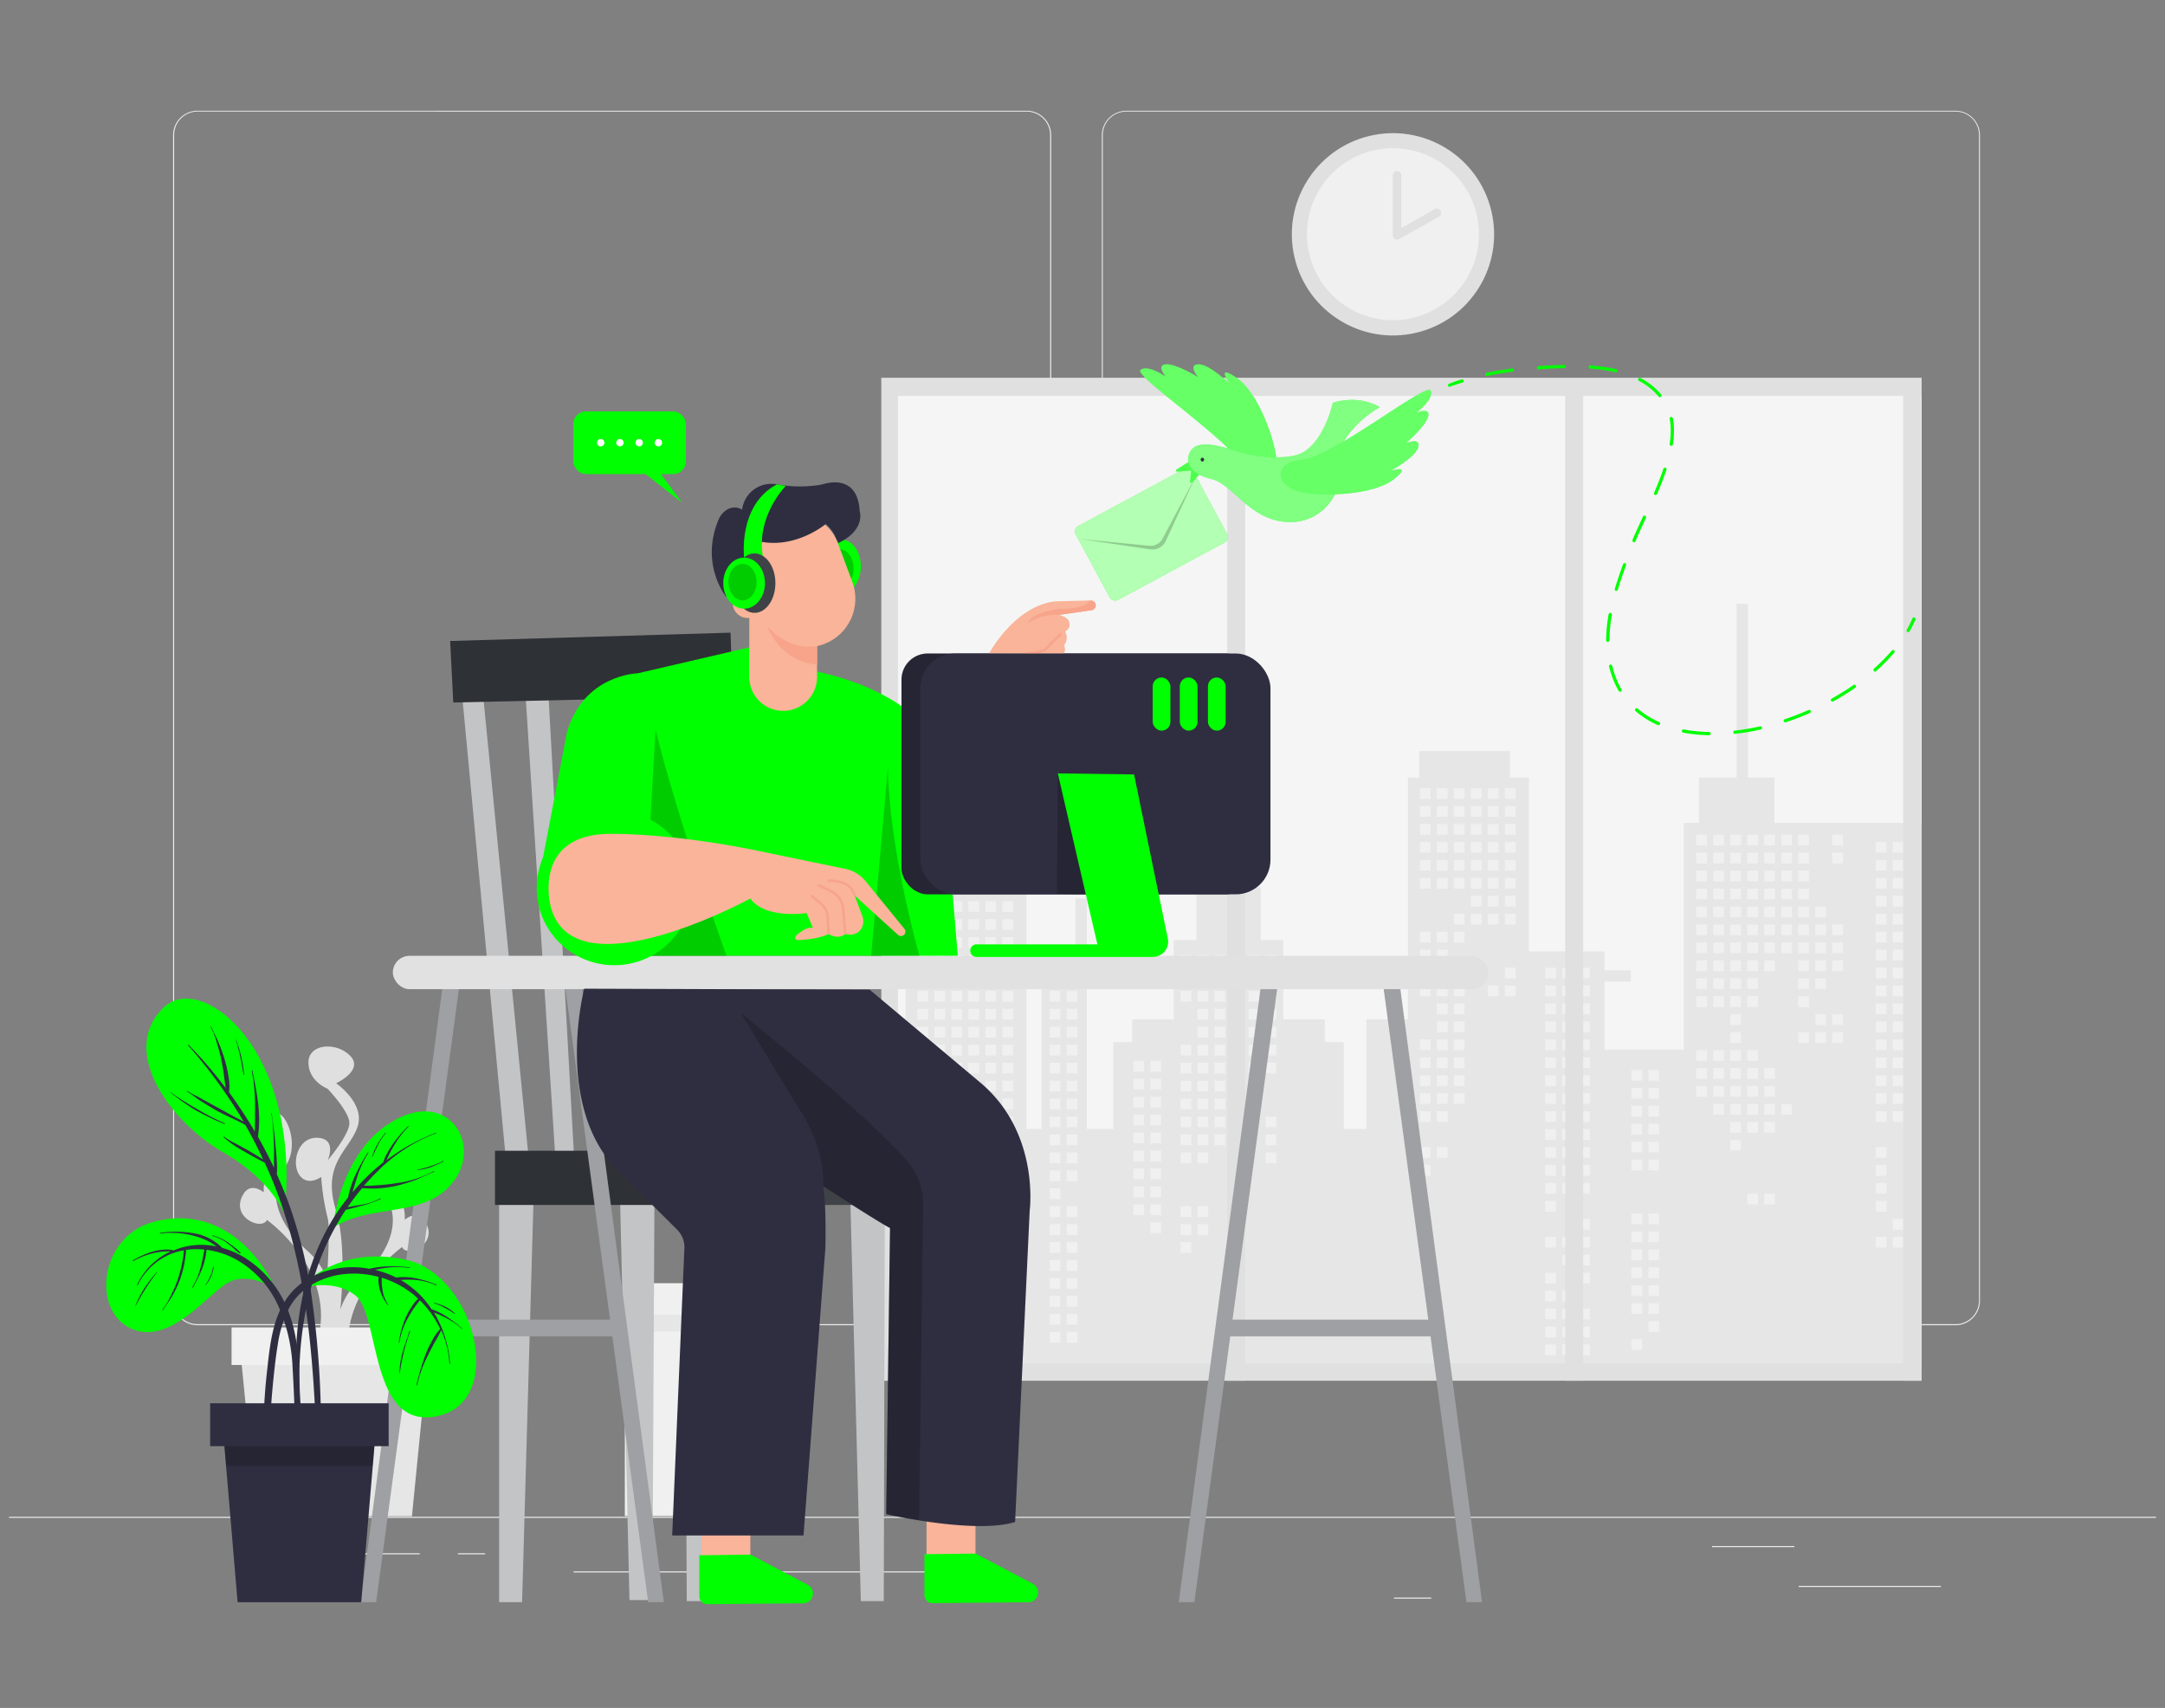  <!DOCTYPE svg PUBLIC "-//W3C//DTD SVG 1.1//EN" "http://www.w3.org/Graphics/SVG/1.1/DTD/svg11.dtd">
<svg xmlns="http://www.w3.org/2000/svg" width="865.76" height="682.89" viewBox="0 0 865.76 682.89">
<rect x="0" y="0" width="865.76" height="682.89" fill="#808080" stroke="none"/>
<defs>
<style xmlns="http://www.w3.org/1999/xhtml">*, ::after, ::before { box-sizing: border-box; }
img, svg { vertical-align: middle; }
</style>
<style xmlns="http://www.w3.org/1999/xhtml">*, body, html { -webkit-font-smoothing: antialiased; }
img, svg { max-width: 100%; }
</style>
</defs>
<rect x="3.6" y="606.46" width="858.57" height="0.43" fill="#ebebeb"/>
<rect x="719.27" y="634.09" width="56.87" height="0.43" fill="#ebebeb"/>
<rect x="557.43" y="638.76" width="14.92" height="0.43" fill="#ebebeb"/>
<rect x="684.6" y="618.15" width="32.95" height="0.43" fill="#ebebeb"/>
<rect x="93.68" y="621.04" width="74.16" height="0.43" fill="#ebebeb"/>
<rect x="183.14" y="621.04" width="10.87" height="0.43" fill="#ebebeb"/>
<rect x="229.35" y="628.28" width="160.86" height="0.43" fill="#ebebeb"/>
<path d="M410.56,529.87H79a9.8,9.8,0,0,1-9.79-9.8V54A9.79,9.79,0,0,1,79,44.27H410.56a9.8,9.8,0,0,1,9.8,9.8h0v466A9.8,9.8,0,0,1,410.56,529.87ZM79,44.61A9.37,9.37,0,0,0,69.64,54V520.07A9.37,9.37,0,0,0,79,529.44H410.56a9.38,9.38,0,0,0,9.37-9.37V54a9.38,9.38,0,0,0-9.37-9.37Z" fill="#ebebeb"/>
<path d="M782,529.87H450.41a9.82,9.82,0,0,1-9.8-9.8V54a9.82,9.82,0,0,1,9.8-9.71H782A9.79,9.79,0,0,1,791.76,54V520.07A9.8,9.8,0,0,1,782,529.87ZM450.41,44.61A9.39,9.39,0,0,0,441,54V520.07a9.39,9.39,0,0,0,9.37,9.37H782a9.39,9.39,0,0,0,9.38-9.37V54A9.39,9.39,0,0,0,782,44.61Z" fill="#ebebeb"/>
<rect x="352.42" y="151.04" width="416.03" height="401.02" fill="#e0e0e0"/>
<rect x="359.1" y="158.32" width="409.35" height="386.73" fill="#f5f5f5"/>
<polygon points="362.12 451.4 362.12 335.06 374.19 335.06 374.19 319.69 401.39 306.99 401.39 291.26 405.92 291.26 405.92 335.06 410.46 335.06 410.46 451.4 416.5 451.4 416.5 390.96 430.1 390.96 430.1 359.24 434.63 359.24 434.63 451.4 445.19 451.4 445.19 416.64 452.75 416.64 452.75 407.58 469.37 407.58 469.37 375.86 478.44 375.86 478.44 354.71 489.01 354.71 489.01 322.98 493.55 322.98 493.55 354.71 504.13 354.71 504.13 375.86 513.18 375.86 513.18 407.58 529.8 407.58 529.8 416.64 537.35 416.64 537.35 451.4 546.42 451.4 546.42 407.58 563.04 407.58 563.04 310.9 567.58 310.9 567.58 300.32 603.82 300.32 603.82 310.9 611.38 310.9 611.38 380.4 641.6 380.4 641.6 387.93 652.16 387.93 652.16 392.47 641.6 392.47 641.6 419.67 673.32 419.67 673.32 329.02 679.36 329.02 679.36 310.9 694.47 310.9 694.47 241.41 699 241.41 699 310.9 709.58 310.9 709.58 329.02 768.45 329.02 768.45 545.05 359.1 545.05 359.1 451.4 362.12 451.4" fill="#e6e6e6"/>
<rect x="732.71" y="333.76" width="4.28" height="4.28" fill="#f0f0f0"/>
<rect x="732.71" y="340.94" width="4.28" height="4.28" fill="#f0f0f0"/>
<rect x="732.71" y="369.65" width="4.28" height="4.28" fill="#f0f0f0"/>
<rect x="732.71" y="376.81" width="4.28" height="4.28" fill="#f0f0f0"/>
<rect x="732.71" y="383.98" width="4.28" height="4.28" fill="#f0f0f0"/>
<rect x="732.71" y="405.52" width="4.28" height="4.28" fill="#f0f0f0"/>
<rect x="732.71" y="412.7" width="4.28" height="4.28" fill="#f0f0f0"/>
<rect x="725.91" y="362.47" width="4.28" height="4.28" fill="#f0f0f0"/>
<rect x="725.91" y="369.65" width="4.28" height="4.28" fill="#f0f0f0"/>
<rect x="725.91" y="376.81" width="4.28" height="4.28" fill="#f0f0f0"/>
<rect x="725.91" y="383.98" width="4.28" height="4.28" fill="#f0f0f0"/>
<rect x="725.91" y="391.16" width="4.28" height="4.28" fill="#f0f0f0"/>
<rect x="725.91" y="405.52" width="4.28" height="4.28" fill="#f0f0f0"/>
<rect x="725.91" y="412.7" width="4.28" height="4.28" fill="#f0f0f0"/>
<rect x="719.11" y="333.76" width="4.28" height="4.28" fill="#f0f0f0"/>
<rect x="719.11" y="340.94" width="4.28" height="4.28" fill="#f0f0f0"/>
<rect x="719.11" y="348.11" width="4.28" height="4.28" fill="#f0f0f0"/>
<rect x="719.11" y="355.29" width="4.28" height="4.28" fill="#f0f0f0"/>
<rect x="719.11" y="362.47" width="4.28" height="4.28" fill="#f0f0f0"/>
<rect x="719.11" y="369.65" width="4.28" height="4.28" fill="#f0f0f0"/>
<rect x="719.11" y="376.81" width="4.28" height="4.28" fill="#f0f0f0"/>
<rect x="719.11" y="383.98" width="4.28" height="4.28" fill="#f0f0f0"/>
<rect x="719.11" y="391.16" width="4.28" height="4.28" fill="#f0f0f0"/>
<rect x="719.11" y="398.34" width="4.28" height="4.28" fill="#f0f0f0"/>
<rect x="719.11" y="412.7" width="4.28" height="4.28" fill="#f0f0f0"/>
<rect x="712.31" y="333.76" width="4.28" height="4.28" fill="#f0f0f0"/>
<rect x="712.31" y="340.94" width="4.28" height="4.28" fill="#f0f0f0"/>
<rect x="712.31" y="348.11" width="4.28" height="4.28" fill="#f0f0f0"/>
<rect x="712.31" y="355.29" width="4.28" height="4.28" fill="#f0f0f0"/>
<rect x="712.31" y="362.47" width="4.28" height="4.28" fill="#f0f0f0"/>
<rect x="712.31" y="369.65" width="4.28" height="4.28" fill="#f0f0f0"/>
<rect x="712.31" y="376.81" width="4.28" height="4.28" fill="#f0f0f0"/>
<rect x="712.31" y="441.41" width="4.28" height="4.28" fill="#f0f0f0"/>
<rect x="705.51" y="333.76" width="4.28" height="4.28" fill="#f0f0f0"/>
<rect x="705.51" y="340.94" width="4.28" height="4.28" fill="#f0f0f0"/>
<rect x="705.51" y="348.11" width="4.28" height="4.28" fill="#f0f0f0"/>
<rect x="705.51" y="355.29" width="4.28" height="4.28" fill="#f0f0f0"/>
<rect x="705.51" y="362.47" width="4.28" height="4.28" fill="#f0f0f0"/>
<rect x="705.51" y="369.65" width="4.28" height="4.28" fill="#f0f0f0"/>
<rect x="705.51" y="376.81" width="4.28" height="4.28" fill="#f0f0f0"/>
<rect x="705.51" y="383.98" width="4.28" height="4.28" fill="#f0f0f0"/>
<rect x="705.51" y="427.05" width="4.28" height="4.28" fill="#f0f0f0"/>
<rect x="705.51" y="434.23" width="4.28" height="4.28" fill="#f0f0f0"/>
<rect x="705.51" y="441.41" width="4.28" height="4.28" fill="#f0f0f0"/>
<rect x="705.51" y="448.57" width="4.28" height="4.28" fill="#f0f0f0"/>
<rect x="705.51" y="477.28" width="4.28" height="4.28" fill="#f0f0f0"/>
<rect x="698.71" y="333.76" width="4.28" height="4.28" fill="#f0f0f0"/>
<rect x="698.71" y="340.94" width="4.28" height="4.28" fill="#f0f0f0"/>
<rect x="698.71" y="348.11" width="4.28" height="4.28" fill="#f0f0f0"/>
<rect x="698.71" y="355.29" width="4.28" height="4.28" fill="#f0f0f0"/>
<rect x="698.71" y="362.47" width="4.28" height="4.28" fill="#f0f0f0"/>
<rect x="698.71" y="369.65" width="4.28" height="4.28" fill="#f0f0f0"/>
<rect x="698.71" y="376.81" width="4.28" height="4.28" fill="#f0f0f0"/>
<rect x="698.71" y="383.98" width="4.28" height="4.28" fill="#f0f0f0"/>
<rect x="698.71" y="391.16" width="4.28" height="4.28" fill="#f0f0f0"/>
<rect x="698.71" y="398.34" width="4.28" height="4.28" fill="#f0f0f0"/>
<rect x="698.71" y="419.87" width="4.28" height="4.28" fill="#f0f0f0"/>
<rect x="698.71" y="427.05" width="4.28" height="4.28" fill="#f0f0f0"/>
<rect x="698.71" y="434.23" width="4.28" height="4.28" fill="#f0f0f0"/>
<rect x="698.71" y="441.41" width="4.28" height="4.28" fill="#f0f0f0"/>
<rect x="698.71" y="448.57" width="4.28" height="4.28" fill="#f0f0f0"/>
<rect x="698.71" y="477.28" width="4.28" height="4.28" fill="#f0f0f0"/>
<rect x="691.91" y="333.76" width="4.28" height="4.28" fill="#f0f0f0"/>
<rect x="691.91" y="340.94" width="4.28" height="4.28" fill="#f0f0f0"/>
<rect x="691.91" y="348.11" width="4.28" height="4.28" fill="#f0f0f0"/>
<rect x="691.91" y="355.29" width="4.28" height="4.28" fill="#f0f0f0"/>
<rect x="691.91" y="362.47" width="4.28" height="4.28" fill="#f0f0f0"/>
<rect x="691.91" y="369.65" width="4.28" height="4.28" fill="#f0f0f0"/>
<rect x="691.91" y="376.81" width="4.28" height="4.28" fill="#f0f0f0"/>
<rect x="691.91" y="383.98" width="4.28" height="4.28" fill="#f0f0f0"/>
<rect x="691.91" y="391.16" width="4.28" height="4.28" fill="#f0f0f0"/>
<rect x="691.91" y="398.34" width="4.28" height="4.28" fill="#f0f0f0"/>
<rect x="691.91" y="405.52" width="4.28" height="4.28" fill="#f0f0f0"/>
<rect x="691.91" y="412.7" width="4.28" height="4.28" fill="#f0f0f0"/>
<rect x="691.91" y="419.87" width="4.28" height="4.28" fill="#f0f0f0"/>
<rect x="691.91" y="427.05" width="4.28" height="4.28" fill="#f0f0f0"/>
<rect x="691.91" y="434.23" width="4.28" height="4.28" fill="#f0f0f0"/>
<rect x="691.91" y="441.41" width="4.28" height="4.28" fill="#f0f0f0"/>
<rect x="691.91" y="448.57" width="4.28" height="4.28" fill="#f0f0f0"/>
<rect x="691.91" y="455.74" width="4.28" height="4.28" fill="#f0f0f0"/>
<rect x="685.11" y="333.76" width="4.28" height="4.28" fill="#f0f0f0"/>
<rect x="685.11" y="340.94" width="4.28" height="4.28" fill="#f0f0f0"/>
<rect x="685.11" y="348.11" width="4.28" height="4.28" fill="#f0f0f0"/>
<rect x="685.11" y="355.29" width="4.28" height="4.28" fill="#f0f0f0"/>
<rect x="685.11" y="362.47" width="4.28" height="4.28" fill="#f0f0f0"/>
<rect x="685.11" y="369.65" width="4.28" height="4.28" fill="#f0f0f0"/>
<rect x="685.11" y="376.81" width="4.28" height="4.28" fill="#f0f0f0"/>
<rect x="685.11" y="383.98" width="4.28" height="4.28" fill="#f0f0f0"/>
<rect x="685.11" y="391.16" width="4.28" height="4.28" fill="#f0f0f0"/>
<rect x="685.11" y="398.34" width="4.28" height="4.28" fill="#f0f0f0"/>
<rect x="685.11" y="419.87" width="4.28" height="4.28" fill="#f0f0f0"/>
<rect x="685.11" y="427.05" width="4.28" height="4.28" fill="#f0f0f0"/>
<rect x="685.11" y="434.23" width="4.28" height="4.28" fill="#f0f0f0"/>
<rect x="685.11" y="441.41" width="4.28" height="4.28" fill="#f0f0f0"/>
<rect x="678.33" y="333.76" width="4.28" height="4.28" fill="#f0f0f0"/>
<rect x="678.33" y="340.94" width="4.28" height="4.28" fill="#f0f0f0"/>
<rect x="678.33" y="348.11" width="4.28" height="4.28" fill="#f0f0f0"/>
<rect x="678.33" y="355.29" width="4.28" height="4.28" fill="#f0f0f0"/>
<rect x="678.33" y="362.47" width="4.28" height="4.28" fill="#f0f0f0"/>
<rect x="678.33" y="369.65" width="4.28" height="4.28" fill="#f0f0f0"/>
<rect x="678.33" y="376.81" width="4.28" height="4.28" fill="#f0f0f0"/>
<rect x="678.33" y="383.98" width="4.28" height="4.28" fill="#f0f0f0"/>
<rect x="678.33" y="391.16" width="4.28" height="4.28" fill="#f0f0f0"/>
<rect x="678.33" y="398.34" width="4.28" height="4.28" fill="#f0f0f0"/>
<rect x="678.33" y="419.87" width="4.28" height="4.28" fill="#f0f0f0"/>
<rect x="678.33" y="427.05" width="4.28" height="4.28" fill="#f0f0f0"/>
<rect x="678.33" y="434.23" width="4.28" height="4.28" fill="#f0f0f0"/>
<rect x="601.78" y="315.13" width="4.28" height="4.28" fill="#f0f0f0"/>
<rect x="601.78" y="322.3" width="4.28" height="4.28" fill="#f0f0f0"/>
<rect x="601.78" y="329.48" width="4.28" height="4.28" fill="#f0f0f0"/>
<rect x="601.78" y="336.66" width="4.28" height="4.28" fill="#f0f0f0"/>
<rect x="601.78" y="343.84" width="4.28" height="4.28" fill="#f0f0f0"/>
<rect x="601.78" y="351.02" width="4.28" height="4.28" fill="#f0f0f0"/>
<rect x="601.78" y="358.18" width="4.28" height="4.28" fill="#f0f0f0"/>
<rect x="601.78" y="365.35" width="4.28" height="4.28" fill="#f0f0f0"/>
<rect x="601.78" y="386.89" width="4.28" height="4.28" fill="#f0f0f0"/>
<rect x="601.78" y="394.06" width="4.28" height="4.28" fill="#f0f0f0"/>
<rect x="594.98" y="315.13" width="4.28" height="4.28" fill="#f0f0f0"/>
<rect x="594.98" y="322.3" width="4.28" height="4.28" fill="#f0f0f0"/>
<rect x="594.98" y="329.48" width="4.28" height="4.28" fill="#f0f0f0"/>
<rect x="594.98" y="336.66" width="4.28" height="4.28" fill="#f0f0f0"/>
<rect x="594.98" y="343.84" width="4.28" height="4.28" fill="#f0f0f0"/>
<rect x="594.98" y="351.02" width="4.28" height="4.28" fill="#f0f0f0"/>
<rect x="594.98" y="358.18" width="4.28" height="4.28" fill="#f0f0f0"/>
<rect x="594.98" y="365.35" width="4.28" height="4.28" fill="#f0f0f0"/>
<rect x="594.98" y="394.06" width="4.28" height="4.28" fill="#f0f0f0"/>
<rect x="588.18" y="315.13" width="4.28" height="4.28" fill="#f0f0f0"/>
<rect x="588.18" y="322.3" width="4.28" height="4.28" fill="#f0f0f0"/>
<rect x="588.18" y="329.48" width="4.28" height="4.28" fill="#f0f0f0"/>
<rect x="588.18" y="336.66" width="4.28" height="4.28" fill="#f0f0f0"/>
<rect x="588.18" y="343.84" width="4.28" height="4.28" fill="#f0f0f0"/>
<rect x="588.18" y="351.02" width="4.28" height="4.28" fill="#f0f0f0"/>
<rect x="588.18" y="358.18" width="4.28" height="4.28" fill="#f0f0f0"/>
<rect x="588.18" y="365.35" width="4.28" height="4.28" fill="#f0f0f0"/>
<rect x="581.38" y="315.13" width="4.28" height="4.28" fill="#f0f0f0"/>
<rect x="581.38" y="322.3" width="4.28" height="4.28" fill="#f0f0f0"/>
<rect x="581.38" y="329.48" width="4.28" height="4.28" fill="#f0f0f0"/>
<rect x="581.38" y="336.66" width="4.28" height="4.28" fill="#f0f0f0"/>
<rect x="581.38" y="343.84" width="4.28" height="4.28" fill="#f0f0f0"/>
<rect x="581.38" y="351.02" width="4.28" height="4.28" fill="#f0f0f0"/>
<rect x="581.38" y="365.35" width="4.28" height="4.28" fill="#f0f0f0"/>
<rect x="581.38" y="372.53" width="4.28" height="4.28" fill="#f0f0f0"/>
<rect x="581.38" y="394.06" width="4.28" height="4.28" fill="#f0f0f0"/>
<rect x="581.38" y="401.24" width="4.28" height="4.28" fill="#f0f0f0"/>
<rect x="581.38" y="408.42" width="4.28" height="4.28" fill="#f0f0f0"/>
<rect x="581.38" y="415.6" width="4.28" height="4.28" fill="#f0f0f0"/>
<rect x="581.38" y="422.77" width="4.28" height="4.28" fill="#f0f0f0"/>
<rect x="581.38" y="429.94" width="4.28" height="4.28" fill="#f0f0f0"/>
<rect x="581.38" y="437.11" width="4.28" height="4.28" fill="#f0f0f0"/>
<rect x="574.58" y="315.13" width="4.28" height="4.28" fill="#f0f0f0"/>
<rect x="574.58" y="322.3" width="4.28" height="4.28" fill="#f0f0f0"/>
<rect x="574.58" y="329.48" width="4.28" height="4.28" fill="#f0f0f0"/>
<rect x="574.58" y="336.66" width="4.28" height="4.28" fill="#f0f0f0"/>
<rect x="574.58" y="343.84" width="4.28" height="4.28" fill="#f0f0f0"/>
<rect x="574.58" y="351.02" width="4.28" height="4.28" fill="#f0f0f0"/>
<rect x="574.58" y="372.53" width="4.28" height="4.28" fill="#f0f0f0"/>
<rect x="574.58" y="379.71" width="4.28" height="4.28" fill="#f0f0f0"/>
<rect x="574.58" y="386.89" width="4.28" height="4.28" fill="#f0f0f0"/>
<rect x="574.58" y="394.06" width="4.28" height="4.28" fill="#f0f0f0"/>
<rect x="574.58" y="401.24" width="4.28" height="4.28" fill="#f0f0f0"/>
<rect x="574.58" y="408.42" width="4.28" height="4.28" fill="#f0f0f0"/>
<rect x="574.58" y="415.6" width="4.28" height="4.28" fill="#f0f0f0"/>
<rect x="574.58" y="422.77" width="4.28" height="4.28" fill="#f0f0f0"/>
<rect x="574.58" y="429.94" width="4.28" height="4.28" fill="#f0f0f0"/>
<rect x="574.58" y="437.11" width="4.28" height="4.28" fill="#f0f0f0"/>
<rect x="574.58" y="444.29" width="4.28" height="4.28" fill="#f0f0f0"/>
<rect x="574.58" y="458.65" width="4.28" height="4.28" fill="#f0f0f0"/>
<rect x="567.78" y="315.13" width="4.28" height="4.28" fill="#f0f0f0"/>
<rect x="567.78" y="322.3" width="4.28" height="4.28" fill="#f0f0f0"/>
<rect x="567.78" y="329.48" width="4.28" height="4.28" fill="#f0f0f0"/>
<rect x="567.78" y="336.66" width="4.28" height="4.28" fill="#f0f0f0"/>
<rect x="567.78" y="343.84" width="4.28" height="4.28" fill="#f0f0f0"/>
<rect x="567.78" y="351.02" width="4.28" height="4.28" fill="#f0f0f0"/>
<rect x="567.78" y="372.53" width="4.28" height="4.28" fill="#f0f0f0"/>
<rect x="567.78" y="379.71" width="4.28" height="4.28" fill="#f0f0f0"/>
<rect x="567.78" y="386.89" width="4.28" height="4.28" fill="#f0f0f0"/>
<rect x="567.78" y="394.06" width="4.28" height="4.28" fill="#f0f0f0"/>
<rect x="567.78" y="415.6" width="4.28" height="4.28" fill="#f0f0f0"/>
<rect x="567.78" y="422.77" width="4.28" height="4.28" fill="#f0f0f0"/>
<rect x="567.78" y="429.94" width="4.28" height="4.28" fill="#f0f0f0"/>
<rect x="567.78" y="437.11" width="4.28" height="4.28" fill="#f0f0f0"/>
<rect x="567.78" y="444.29" width="4.28" height="4.28" fill="#f0f0f0"/>
<rect x="567.78" y="458.65" width="4.28" height="4.28" fill="#f0f0f0"/>
<rect x="567.78" y="465.82" width="4.28" height="4.28" fill="#f0f0f0"/>
<rect x="506.1" y="381.86" width="4.28" height="4.28" fill="#f0f0f0"/>
<rect x="506.1" y="389.03" width="4.28" height="4.28" fill="#f0f0f0"/>
<rect x="506.1" y="396.21" width="4.28" height="4.28" fill="#f0f0f0"/>
<rect x="506.1" y="403.37" width="4.28" height="4.28" fill="#f0f0f0"/>
<rect x="506.1" y="410.55" width="4.28" height="4.28" fill="#f0f0f0"/>
<rect x="506.1" y="417.73" width="4.28" height="4.28" fill="#f0f0f0"/>
<rect x="506.1" y="424.9" width="4.28" height="4.28" fill="#f0f0f0"/>
<rect x="506.1" y="446.44" width="4.28" height="4.28" fill="#f0f0f0"/>
<rect x="506.1" y="453.61" width="4.28" height="4.28" fill="#f0f0f0"/>
<rect x="506.1" y="460.79" width="4.28" height="4.28" fill="#f0f0f0"/>
<rect x="499.3" y="381.86" width="4.28" height="4.28" fill="#f0f0f0"/>
<rect x="499.3" y="389.03" width="4.28" height="4.28" fill="#f0f0f0"/>
<rect x="499.3" y="396.21" width="4.28" height="4.28" fill="#f0f0f0"/>
<rect x="499.3" y="403.37" width="4.28" height="4.28" fill="#f0f0f0"/>
<rect x="499.3" y="410.55" width="4.28" height="4.28" fill="#f0f0f0"/>
<rect x="499.3" y="417.73" width="4.28" height="4.28" fill="#f0f0f0"/>
<rect x="499.3" y="424.9" width="4.28" height="4.28" fill="#f0f0f0"/>
<rect x="492.5" y="381.86" width="4.28" height="4.28" fill="#f0f0f0"/>
<rect x="492.5" y="389.03" width="4.28" height="4.28" fill="#f0f0f0"/>
<rect x="492.5" y="396.21" width="4.28" height="4.28" fill="#f0f0f0"/>
<rect x="492.5" y="403.37" width="4.28" height="4.28" fill="#f0f0f0"/>
<rect x="492.5" y="410.55" width="4.28" height="4.28" fill="#f0f0f0"/>
<rect x="492.5" y="417.73" width="4.28" height="4.28" fill="#f0f0f0"/>
<rect x="492.5" y="424.9" width="4.28" height="4.28" fill="#f0f0f0"/>
<rect x="485.7" y="381.86" width="4.28" height="4.28" fill="#f0f0f0"/>
<rect x="485.7" y="389.03" width="4.28" height="4.28" fill="#f0f0f0"/>
<rect x="485.7" y="396.21" width="4.28" height="4.28" fill="#f0f0f0"/>
<rect x="485.7" y="403.37" width="4.28" height="4.28" fill="#f0f0f0"/>
<rect x="485.7" y="410.55" width="4.28" height="4.28" fill="#f0f0f0"/>
<rect x="485.7" y="417.73" width="4.28" height="4.28" fill="#f0f0f0"/>
<rect x="485.7" y="424.9" width="4.28" height="4.28" fill="#f0f0f0"/>
<rect x="485.7" y="432.08" width="4.28" height="4.28" fill="#f0f0f0"/>
<rect x="485.7" y="439.26" width="4.28" height="4.28" fill="#f0f0f0"/>
<rect x="485.7" y="446.44" width="4.28" height="4.28" fill="#f0f0f0"/>
<rect x="485.7" y="453.61" width="4.28" height="4.28" fill="#f0f0f0"/>
<rect x="478.9" y="381.86" width="4.28" height="4.28" fill="#f0f0f0"/>
<rect x="478.9" y="389.03" width="4.28" height="4.28" fill="#f0f0f0"/>
<rect x="478.9" y="396.21" width="4.28" height="4.28" fill="#f0f0f0"/>
<rect x="478.9" y="403.37" width="4.28" height="4.28" fill="#f0f0f0"/>
<rect x="478.9" y="410.55" width="4.28" height="4.28" fill="#f0f0f0"/>
<rect x="478.9" y="417.73" width="4.28" height="4.28" fill="#f0f0f0"/>
<rect x="478.9" y="424.9" width="4.28" height="4.28" fill="#f0f0f0"/>
<rect x="478.9" y="432.08" width="4.28" height="4.28" fill="#f0f0f0"/>
<rect x="478.9" y="439.26" width="4.28" height="4.28" fill="#f0f0f0"/>
<rect x="478.9" y="446.44" width="4.28" height="4.28" fill="#f0f0f0"/>
<rect x="478.9" y="453.61" width="4.28" height="4.28" fill="#f0f0f0"/>
<rect x="478.9" y="460.79" width="4.28" height="4.28" fill="#f0f0f0"/>
<rect x="478.9" y="482.31" width="4.28" height="4.28" fill="#f0f0f0"/>
<rect x="478.9" y="489.49" width="4.28" height="4.28" fill="#f0f0f0"/>
<rect x="472.1" y="381.86" width="4.28" height="4.28" fill="#f0f0f0"/>
<rect x="472.1" y="389.03" width="4.28" height="4.28" fill="#f0f0f0"/>
<rect x="472.1" y="396.21" width="4.28" height="4.28" fill="#f0f0f0"/>
<rect x="472.1" y="417.73" width="4.28" height="4.28" fill="#f0f0f0"/>
<rect x="472.1" y="424.9" width="4.28" height="4.28" fill="#f0f0f0"/>
<rect x="472.1" y="432.08" width="4.28" height="4.28" fill="#f0f0f0"/>
<rect x="472.1" y="439.26" width="4.28" height="4.28" fill="#f0f0f0"/>
<rect x="472.1" y="446.44" width="4.28" height="4.28" fill="#f0f0f0"/>
<rect x="472.1" y="453.61" width="4.28" height="4.28" fill="#f0f0f0"/>
<rect x="472.1" y="460.79" width="4.28" height="4.28" fill="#f0f0f0"/>
<rect x="472.1" y="482.31" width="4.28" height="4.28" fill="#f0f0f0"/>
<rect x="472.1" y="489.49" width="4.28" height="4.28" fill="#f0f0f0"/>
<rect x="472.1" y="496.66" width="4.28" height="4.28" fill="#f0f0f0"/>
<rect x="400.86" y="338.79" width="4.28" height="4.28" fill="#f0f0f0"/>
<rect x="400.86" y="345.97" width="4.28" height="4.28" fill="#f0f0f0"/>
<rect x="400.86" y="353.14" width="4.28" height="4.28" fill="#f0f0f0"/>
<rect x="400.86" y="360.32" width="4.28" height="4.28" fill="#f0f0f0"/>
<rect x="400.86" y="367.5" width="4.28" height="4.28" fill="#f0f0f0"/>
<rect x="400.86" y="374.68" width="4.28" height="4.28" fill="#f0f0f0"/>
<rect x="400.86" y="381.86" width="4.28" height="4.28" fill="#f0f0f0"/>
<rect x="400.86" y="389.03" width="4.28" height="4.28" fill="#f0f0f0"/>
<rect x="400.86" y="396.21" width="4.28" height="4.28" fill="#f0f0f0"/>
<rect x="400.86" y="403.37" width="4.28" height="4.28" fill="#f0f0f0"/>
<rect x="400.86" y="410.55" width="4.28" height="4.28" fill="#f0f0f0"/>
<rect x="400.86" y="417.73" width="4.28" height="4.28" fill="#f0f0f0"/>
<rect x="400.86" y="424.9" width="4.28" height="4.28" fill="#f0f0f0"/>
<rect x="400.86" y="432.08" width="4.28" height="4.28" fill="#f0f0f0"/>
<rect x="400.86" y="439.26" width="4.28" height="4.28" fill="#f0f0f0"/>
<rect x="400.86" y="446.44" width="4.28" height="4.28" fill="#f0f0f0"/>
<rect x="400.86" y="453.61" width="4.28" height="4.28" fill="#f0f0f0"/>
<rect x="400.86" y="460.79" width="4.28" height="4.28" fill="#f0f0f0"/>
<rect x="400.86" y="467.97" width="4.28" height="4.28" fill="#f0f0f0"/>
<rect x="400.86" y="475.13" width="4.28" height="4.28" fill="#f0f0f0"/>
<rect x="400.86" y="482.31" width="4.28" height="4.28" fill="#f0f0f0"/>
<rect x="400.86" y="489.49" width="4.28" height="4.28" fill="#f0f0f0"/>
<rect x="400.86" y="496.66" width="4.28" height="4.28" fill="#f0f0f0"/>
<rect x="394.06" y="338.79" width="4.28" height="4.28" fill="#f0f0f0"/>
<rect x="394.06" y="345.97" width="4.28" height="4.28" fill="#f0f0f0"/>
<rect x="394.06" y="353.14" width="4.28" height="4.28" fill="#f0f0f0"/>
<rect x="394.06" y="360.32" width="4.28" height="4.28" fill="#f0f0f0"/>
<rect x="394.06" y="367.5" width="4.28" height="4.28" fill="#f0f0f0"/>
<rect x="394.06" y="374.68" width="4.28" height="4.28" fill="#f0f0f0"/>
<rect x="394.06" y="381.86" width="4.28" height="4.28" fill="#f0f0f0"/>
<rect x="394.06" y="389.03" width="4.28" height="4.28" fill="#f0f0f0"/>
<rect x="394.06" y="396.21" width="4.28" height="4.28" fill="#f0f0f0"/>
<rect x="394.06" y="403.37" width="4.28" height="4.28" fill="#f0f0f0"/>
<rect x="394.06" y="410.55" width="4.28" height="4.28" fill="#f0f0f0"/>
<rect x="394.06" y="417.73" width="4.28" height="4.28" fill="#f0f0f0"/>
<rect x="394.06" y="424.9" width="4.28" height="4.28" fill="#f0f0f0"/>
<rect x="394.06" y="432.08" width="4.28" height="4.28" fill="#f0f0f0"/>
<rect x="394.06" y="439.26" width="4.28" height="4.28" fill="#f0f0f0"/>
<rect x="394.06" y="446.44" width="4.28" height="4.28" fill="#f0f0f0"/>
<rect x="394.06" y="453.61" width="4.28" height="4.28" fill="#f0f0f0"/>
<rect x="394.06" y="460.79" width="4.28" height="4.28" fill="#f0f0f0"/>
<rect x="394.06" y="467.97" width="4.28" height="4.28" fill="#f0f0f0"/>
<rect x="387.26" y="338.79" width="4.28" height="4.28" fill="#f0f0f0"/>
<rect x="387.26" y="345.97" width="4.28" height="4.28" fill="#f0f0f0"/>
<rect x="387.26" y="353.14" width="4.28" height="4.28" fill="#f0f0f0"/>
<rect x="387.26" y="360.32" width="4.28" height="4.28" fill="#f0f0f0"/>
<rect x="387.26" y="367.5" width="4.28" height="4.28" fill="#f0f0f0"/>
<rect x="387.26" y="374.68" width="4.28" height="4.28" fill="#f0f0f0"/>
<rect x="387.26" y="381.86" width="4.28" height="4.28" fill="#f0f0f0"/>
<rect x="387.26" y="389.03" width="4.28" height="4.28" fill="#f0f0f0"/>
<rect x="387.26" y="396.21" width="4.28" height="4.28" fill="#f0f0f0"/>
<rect x="387.26" y="403.37" width="4.28" height="4.28" fill="#f0f0f0"/>
<rect x="387.26" y="410.55" width="4.28" height="4.28" fill="#f0f0f0"/>
<rect x="387.26" y="417.73" width="4.28" height="4.28" fill="#f0f0f0"/>
<rect x="387.26" y="424.9" width="4.28" height="4.28" fill="#f0f0f0"/>
<rect x="387.26" y="432.08" width="4.28" height="4.28" fill="#f0f0f0"/>
<rect x="387.26" y="439.26" width="4.28" height="4.28" fill="#f0f0f0"/>
<rect x="387.26" y="446.44" width="4.28" height="4.28" fill="#f0f0f0"/>
<rect x="387.26" y="453.61" width="4.28" height="4.28" fill="#f0f0f0"/>
<rect x="387.26" y="460.79" width="4.28" height="4.28" fill="#f0f0f0"/>
<rect x="387.26" y="467.97" width="4.28" height="4.28" fill="#f0f0f0"/>
<rect x="380.46" y="338.79" width="4.28" height="4.28" fill="#f0f0f0"/>
<rect x="380.46" y="345.97" width="4.28" height="4.28" fill="#f0f0f0"/>
<rect x="380.46" y="353.14" width="4.28" height="4.28" fill="#f0f0f0"/>
<rect x="380.46" y="360.32" width="4.28" height="4.28" fill="#f0f0f0"/>
<rect x="380.46" y="367.5" width="4.28" height="4.28" fill="#f0f0f0"/>
<rect x="380.46" y="374.68" width="4.28" height="4.28" fill="#f0f0f0"/>
<rect x="380.46" y="381.86" width="4.28" height="4.28" fill="#f0f0f0"/>
<rect x="380.46" y="389.03" width="4.28" height="4.28" fill="#f0f0f0"/>
<rect x="380.46" y="396.21" width="4.28" height="4.28" fill="#f0f0f0"/>
<rect x="380.46" y="403.37" width="4.28" height="4.28" fill="#f0f0f0"/>
<rect x="380.46" y="410.55" width="4.28" height="4.28" fill="#f0f0f0"/>
<rect x="380.46" y="417.73" width="4.28" height="4.28" fill="#f0f0f0"/>
<rect x="380.46" y="424.9" width="4.28" height="4.28" fill="#f0f0f0"/>
<rect x="380.46" y="432.08" width="4.28" height="4.28" fill="#f0f0f0"/>
<rect x="380.46" y="439.26" width="4.28" height="4.28" fill="#f0f0f0"/>
<rect x="373.66" y="338.79" width="4.28" height="4.28" fill="#f0f0f0"/>
<rect x="373.66" y="345.97" width="4.28" height="4.28" fill="#f0f0f0"/>
<rect x="373.66" y="353.14" width="4.28" height="4.28" fill="#f0f0f0"/>
<rect x="373.66" y="360.32" width="4.28" height="4.28" fill="#f0f0f0"/>
<rect x="373.66" y="367.5" width="4.28" height="4.28" fill="#f0f0f0"/>
<rect x="373.66" y="374.68" width="4.28" height="4.28" fill="#f0f0f0"/>
<rect x="373.66" y="381.86" width="4.28" height="4.28" fill="#f0f0f0"/>
<rect x="373.66" y="389.03" width="4.28" height="4.28" fill="#f0f0f0"/>
<rect x="373.66" y="396.21" width="4.28" height="4.28" fill="#f0f0f0"/>
<rect x="373.66" y="403.37" width="4.28" height="4.28" fill="#f0f0f0"/>
<rect x="373.66" y="410.55" width="4.28" height="4.28" fill="#f0f0f0"/>
<rect x="373.66" y="417.73" width="4.28" height="4.28" fill="#f0f0f0"/>
<rect x="373.66" y="424.9" width="4.28" height="4.28" fill="#f0f0f0"/>
<rect x="366.86" y="338.79" width="4.28" height="4.28" fill="#f0f0f0"/>
<rect x="366.86" y="345.97" width="4.28" height="4.28" fill="#f0f0f0"/>
<rect x="366.86" y="353.14" width="4.28" height="4.28" fill="#f0f0f0"/>
<rect x="366.86" y="360.32" width="4.28" height="4.28" fill="#f0f0f0"/>
<rect x="366.86" y="367.5" width="4.28" height="4.28" fill="#f0f0f0"/>
<rect x="366.86" y="374.68" width="4.28" height="4.28" fill="#f0f0f0"/>
<rect x="366.86" y="381.86" width="4.28" height="4.28" fill="#f0f0f0"/>
<rect x="366.86" y="389.03" width="4.28" height="4.28" fill="#f0f0f0"/>
<rect x="366.86" y="396.21" width="4.28" height="4.28" fill="#f0f0f0"/>
<rect x="366.86" y="403.37" width="4.28" height="4.28" fill="#f0f0f0"/>
<rect x="366.86" y="410.55" width="4.28" height="4.28" fill="#f0f0f0"/>
<rect x="366.86" y="417.73" width="4.28" height="4.28" fill="#f0f0f0"/>
<rect x="763.67" y="336.66" width="4.28" height="4.28" fill="#f0f0f0"/>
<rect x="763.67" y="343.84" width="4.28" height="4.28" fill="#f0f0f0"/>
<rect x="763.67" y="351.02" width="4.28" height="4.28" fill="#f0f0f0"/>
<rect x="763.67" y="358.18" width="4.28" height="4.28" fill="#f0f0f0"/>
<rect x="763.67" y="365.35" width="4.28" height="4.28" fill="#f0f0f0"/>
<rect x="763.67" y="372.53" width="4.28" height="4.28" fill="#f0f0f0"/>
<rect x="763.67" y="379.71" width="4.28" height="4.28" fill="#f0f0f0"/>
<rect x="763.67" y="386.89" width="4.28" height="4.28" fill="#f0f0f0"/>
<rect x="763.67" y="394.06" width="4.28" height="4.28" fill="#f0f0f0"/>
<rect x="763.67" y="401.24" width="4.28" height="4.28" fill="#f0f0f0"/>
<rect x="763.67" y="408.42" width="4.28" height="4.28" fill="#f0f0f0"/>
<rect x="763.67" y="415.6" width="4.28" height="4.28" fill="#f0f0f0"/>
<rect x="763.67" y="422.77" width="4.28" height="4.28" fill="#f0f0f0"/>
<rect x="763.67" y="429.94" width="4.28" height="4.28" fill="#f0f0f0"/>
<rect x="763.67" y="437.11" width="4.28" height="4.28" fill="#f0f0f0"/>
<rect x="763.67" y="444.29" width="4.28" height="4.28" fill="#f0f0f0"/>
<rect x="763.67" y="451.47" width="4.28" height="4.28" fill="#f0f0f0"/>
<rect x="763.67" y="465.82" width="4.28" height="4.28" fill="#f0f0f0"/>
<rect x="763.67" y="473" width="4.28" height="4.28" fill="#f0f0f0"/>
<rect x="763.67" y="480.18" width="4.28" height="4.28" fill="#f0f0f0"/>
<rect x="763.67" y="487.36" width="4.28" height="4.28" fill="#f0f0f0"/>
<rect x="763.67" y="494.52" width="4.28" height="4.28" fill="#f0f0f0"/>
<rect x="756.87" y="336.66" width="4.28" height="4.28" fill="#f0f0f0"/>
<rect x="756.87" y="343.84" width="4.28" height="4.28" fill="#f0f0f0"/>
<rect x="756.87" y="351.02" width="4.28" height="4.28" fill="#f0f0f0"/>
<rect x="756.87" y="358.18" width="4.28" height="4.28" fill="#f0f0f0"/>
<rect x="756.87" y="365.35" width="4.28" height="4.28" fill="#f0f0f0"/>
<rect x="756.87" y="372.53" width="4.28" height="4.28" fill="#f0f0f0"/>
<rect x="756.87" y="379.71" width="4.28" height="4.28" fill="#f0f0f0"/>
<rect x="756.87" y="386.89" width="4.28" height="4.28" fill="#f0f0f0"/>
<rect x="756.87" y="394.06" width="4.28" height="4.28" fill="#f0f0f0"/>
<rect x="756.87" y="401.24" width="4.28" height="4.28" fill="#f0f0f0"/>
<rect x="756.87" y="408.42" width="4.28" height="4.28" fill="#f0f0f0"/>
<rect x="756.87" y="415.6" width="4.28" height="4.28" fill="#f0f0f0"/>
<rect x="756.87" y="422.77" width="4.28" height="4.28" fill="#f0f0f0"/>
<rect x="756.87" y="429.94" width="4.28" height="4.28" fill="#f0f0f0"/>
<rect x="756.87" y="437.11" width="4.28" height="4.28" fill="#f0f0f0"/>
<rect x="756.87" y="444.29" width="4.28" height="4.28" fill="#f0f0f0"/>
<rect x="756.87" y="487.36" width="4.28" height="4.28" fill="#f0f0f0"/>
<rect x="756.87" y="494.52" width="4.28" height="4.28" fill="#f0f0f0"/>
<rect x="750.09" y="336.66" width="4.28" height="4.28" fill="#f0f0f0"/>
<rect x="750.09" y="343.84" width="4.28" height="4.28" fill="#f0f0f0"/>
<rect x="750.09" y="351.02" width="4.28" height="4.28" fill="#f0f0f0"/>
<rect x="750.09" y="358.18" width="4.28" height="4.28" fill="#f0f0f0"/>
<rect x="750.09" y="365.35" width="4.28" height="4.28" fill="#f0f0f0"/>
<rect x="750.09" y="372.53" width="4.28" height="4.28" fill="#f0f0f0"/>
<rect x="750.09" y="379.71" width="4.28" height="4.28" fill="#f0f0f0"/>
<rect x="750.09" y="386.89" width="4.28" height="4.28" fill="#f0f0f0"/>
<rect x="750.09" y="394.06" width="4.28" height="4.28" fill="#f0f0f0"/>
<rect x="750.09" y="401.24" width="4.28" height="4.28" fill="#f0f0f0"/>
<rect x="750.09" y="408.42" width="4.28" height="4.28" fill="#f0f0f0"/>
<rect x="750.09" y="415.6" width="4.28" height="4.28" fill="#f0f0f0"/>
<rect x="750.09" y="422.77" width="4.28" height="4.28" fill="#f0f0f0"/>
<rect x="750.09" y="429.94" width="4.28" height="4.28" fill="#f0f0f0"/>
<rect x="750.09" y="437.11" width="4.28" height="4.28" fill="#f0f0f0"/>
<rect x="750.09" y="444.29" width="4.28" height="4.28" fill="#f0f0f0"/>
<rect x="750.09" y="458.65" width="4.28" height="4.28" fill="#f0f0f0"/>
<rect x="750.09" y="465.82" width="4.28" height="4.28" fill="#f0f0f0"/>
<rect x="750.09" y="473" width="4.28" height="4.28" fill="#f0f0f0"/>
<rect x="750.09" y="480.18" width="4.28" height="4.28" fill="#f0f0f0"/>
<rect x="750.09" y="494.52" width="4.28" height="4.28" fill="#f0f0f0"/>
<rect x="631.49" y="386.89" width="4.28" height="4.28" fill="#f0f0f0"/>
<rect x="631.49" y="394.06" width="4.28" height="4.28" fill="#f0f0f0"/>
<rect x="631.49" y="401.24" width="4.28" height="4.28" fill="#f0f0f0"/>
<rect x="631.49" y="408.42" width="4.28" height="4.28" fill="#f0f0f0"/>
<rect x="631.49" y="415.6" width="4.28" height="4.28" fill="#f0f0f0"/>
<rect x="631.49" y="422.77" width="4.28" height="4.28" fill="#f0f0f0"/>
<rect x="631.49" y="429.94" width="4.28" height="4.28" fill="#f0f0f0"/>
<rect x="631.49" y="437.11" width="4.28" height="4.28" fill="#f0f0f0"/>
<rect x="631.49" y="444.29" width="4.28" height="4.28" fill="#f0f0f0"/>
<rect x="631.49" y="451.47" width="4.28" height="4.28" fill="#f0f0f0"/>
<rect x="631.49" y="458.65" width="4.28" height="4.28" fill="#f0f0f0"/>
<rect x="631.49" y="465.82" width="4.28" height="4.28" fill="#f0f0f0"/>
<rect x="631.49" y="473" width="4.28" height="4.28" fill="#f0f0f0"/>
<rect x="631.49" y="487.36" width="4.28" height="4.28" fill="#f0f0f0"/>
<rect x="631.49" y="494.52" width="4.28" height="4.28" fill="#f0f0f0"/>
<rect x="631.49" y="501.69" width="4.28" height="4.28" fill="#f0f0f0"/>
<rect x="631.49" y="508.87" width="4.28" height="4.28" fill="#f0f0f0"/>
<rect x="631.49" y="523.23" width="4.28" height="4.28" fill="#f0f0f0"/>
<rect x="631.49" y="530.41" width="4.28" height="4.28" fill="#f0f0f0"/>
<rect x="631.49" y="537.58" width="4.28" height="4.28" fill="#f0f0f0"/>
<rect x="624.69" y="386.89" width="4.28" height="4.28" fill="#f0f0f0"/>
<rect x="624.69" y="394.06" width="4.28" height="4.28" fill="#f0f0f0"/>
<rect x="624.69" y="401.24" width="4.28" height="4.28" fill="#f0f0f0"/>
<rect x="624.69" y="408.42" width="4.28" height="4.28" fill="#f0f0f0"/>
<rect x="624.69" y="415.6" width="4.28" height="4.28" fill="#f0f0f0"/>
<rect x="624.69" y="422.77" width="4.28" height="4.28" fill="#f0f0f0"/>
<rect x="624.69" y="429.94" width="4.28" height="4.28" fill="#f0f0f0"/>
<rect x="624.69" y="437.11" width="4.28" height="4.28" fill="#f0f0f0"/>
<rect x="624.69" y="444.29" width="4.28" height="4.28" fill="#f0f0f0"/>
<rect x="624.69" y="451.47" width="4.28" height="4.28" fill="#f0f0f0"/>
<rect x="624.69" y="458.65" width="4.28" height="4.28" fill="#f0f0f0"/>
<rect x="624.69" y="465.82" width="4.28" height="4.28" fill="#f0f0f0"/>
<rect x="624.69" y="473" width="4.28" height="4.28" fill="#f0f0f0"/>
<rect x="624.69" y="494.52" width="4.28" height="4.28" fill="#f0f0f0"/>
<rect x="624.69" y="501.69" width="4.28" height="4.28" fill="#f0f0f0"/>
<rect x="624.69" y="516.05" width="4.28" height="4.28" fill="#f0f0f0"/>
<rect x="624.69" y="523.23" width="4.28" height="4.28" fill="#f0f0f0"/>
<rect x="624.69" y="530.41" width="4.28" height="4.28" fill="#f0f0f0"/>
<rect x="624.69" y="537.58" width="4.28" height="4.28" fill="#f0f0f0"/>
<rect x="617.89" y="386.89" width="4.28" height="4.28" fill="#f0f0f0"/>
<rect x="617.89" y="394.06" width="4.28" height="4.28" fill="#f0f0f0"/>
<rect x="617.89" y="401.24" width="4.28" height="4.28" fill="#f0f0f0"/>
<rect x="617.89" y="408.42" width="4.28" height="4.28" fill="#f0f0f0"/>
<rect x="617.89" y="415.6" width="4.28" height="4.28" fill="#f0f0f0"/>
<rect x="617.89" y="422.77" width="4.28" height="4.28" fill="#f0f0f0"/>
<rect x="617.89" y="429.94" width="4.28" height="4.28" fill="#f0f0f0"/>
<rect x="617.89" y="437.11" width="4.28" height="4.28" fill="#f0f0f0"/>
<rect x="617.89" y="444.29" width="4.28" height="4.28" fill="#f0f0f0"/>
<rect x="617.89" y="451.47" width="4.28" height="4.28" fill="#f0f0f0"/>
<rect x="617.89" y="458.65" width="4.28" height="4.28" fill="#f0f0f0"/>
<rect x="617.89" y="465.82" width="4.28" height="4.28" fill="#f0f0f0"/>
<rect x="617.89" y="473" width="4.28" height="4.28" fill="#f0f0f0"/>
<rect x="617.89" y="480.18" width="4.28" height="4.28" fill="#f0f0f0"/>
<rect x="617.89" y="494.52" width="4.28" height="4.28" fill="#f0f0f0"/>
<rect x="617.89" y="508.87" width="4.28" height="4.28" fill="#f0f0f0"/>
<rect x="617.89" y="516.05" width="4.28" height="4.28" fill="#f0f0f0"/>
<rect x="617.89" y="523.23" width="4.28" height="4.28" fill="#f0f0f0"/>
<rect x="617.89" y="530.41" width="4.28" height="4.28" fill="#f0f0f0"/>
<rect x="617.89" y="537.58" width="4.28" height="4.28" fill="#f0f0f0"/>
<rect x="659.18" y="427.81" width="4.28" height="4.28" fill="#f0f0f0"/>
<rect x="659.18" y="434.98" width="4.28" height="4.28" fill="#f0f0f0"/>
<rect x="659.18" y="442.16" width="4.28" height="4.28" fill="#f0f0f0"/>
<rect x="659.18" y="449.32" width="4.28" height="4.28" fill="#f0f0f0"/>
<rect x="659.18" y="456.5" width="4.28" height="4.28" fill="#f0f0f0"/>
<rect x="659.18" y="463.68" width="4.28" height="4.28" fill="#f0f0f0"/>
<rect x="659.18" y="485.21" width="4.28" height="4.28" fill="#f0f0f0"/>
<rect x="659.18" y="492.39" width="4.28" height="4.28" fill="#f0f0f0"/>
<rect x="659.18" y="499.57" width="4.28" height="4.28" fill="#f0f0f0"/>
<rect x="659.18" y="506.74" width="4.28" height="4.28" fill="#f0f0f0"/>
<rect x="659.18" y="513.92" width="4.28" height="4.28" fill="#f0f0f0"/>
<rect x="659.18" y="521.08" width="4.28" height="4.28" fill="#f0f0f0"/>
<rect x="659.18" y="528.26" width="4.28" height="4.28" fill="#f0f0f0"/>
<rect x="652.38" y="427.81" width="4.28" height="4.28" fill="#f0f0f0"/>
<rect x="652.38" y="434.98" width="4.28" height="4.28" fill="#f0f0f0"/>
<rect x="652.38" y="442.16" width="4.28" height="4.28" fill="#f0f0f0"/>
<rect x="652.38" y="449.32" width="4.28" height="4.28" fill="#f0f0f0"/>
<rect x="652.38" y="456.5" width="4.28" height="4.28" fill="#f0f0f0"/>
<rect x="652.38" y="463.68" width="4.28" height="4.28" fill="#f0f0f0"/>
<rect x="652.38" y="485.21" width="4.28" height="4.28" fill="#f0f0f0"/>
<rect x="652.38" y="492.39" width="4.28" height="4.28" fill="#f0f0f0"/>
<rect x="652.38" y="499.57" width="4.28" height="4.28" fill="#f0f0f0"/>
<rect x="652.38" y="506.74" width="4.28" height="4.28" fill="#f0f0f0"/>
<rect x="652.38" y="513.92" width="4.28" height="4.28" fill="#f0f0f0"/>
<rect x="652.38" y="521.08" width="4.28" height="4.28" fill="#f0f0f0"/>
<rect x="652.38" y="535.44" width="4.28" height="4.28" fill="#f0f0f0"/>
<rect x="426.53" y="396.21" width="4.28" height="4.28" fill="#f0f0f0"/>
<rect x="426.53" y="403.37" width="4.28" height="4.28" fill="#f0f0f0"/>
<rect x="426.53" y="410.55" width="4.28" height="4.28" fill="#f0f0f0"/>
<rect x="426.53" y="417.73" width="4.28" height="4.28" fill="#f0f0f0"/>
<rect x="426.53" y="424.9" width="4.28" height="4.28" fill="#f0f0f0"/>
<rect x="426.53" y="432.08" width="4.28" height="4.28" fill="#f0f0f0"/>
<rect x="426.53" y="439.26" width="4.28" height="4.28" fill="#f0f0f0"/>
<rect x="426.53" y="446.44" width="4.28" height="4.28" fill="#f0f0f0"/>
<rect x="426.53" y="453.61" width="4.28" height="4.28" fill="#f0f0f0"/>
<rect x="426.53" y="460.79" width="4.28" height="4.28" fill="#f0f0f0"/>
<rect x="426.53" y="467.97" width="4.28" height="4.28" fill="#f0f0f0"/>
<rect x="426.53" y="482.31" width="4.28" height="4.28" fill="#f0f0f0"/>
<rect x="426.53" y="489.49" width="4.28" height="4.28" fill="#f0f0f0"/>
<rect x="426.53" y="496.66" width="4.28" height="4.28" fill="#f0f0f0"/>
<rect x="426.53" y="503.84" width="4.28" height="4.28" fill="#f0f0f0"/>
<rect x="426.53" y="511.02" width="4.28" height="4.28" fill="#f0f0f0"/>
<rect x="426.53" y="518.2" width="4.28" height="4.28" fill="#f0f0f0"/>
<rect x="426.53" y="525.37" width="4.28" height="4.28" fill="#f0f0f0"/>
<rect x="426.53" y="532.55" width="4.28" height="4.28" fill="#f0f0f0"/>
<rect x="419.75" y="396.21" width="4.28" height="4.28" fill="#f0f0f0"/>
<rect x="419.75" y="403.37" width="4.28" height="4.28" fill="#f0f0f0"/>
<rect x="419.75" y="410.55" width="4.28" height="4.28" fill="#f0f0f0"/>
<rect x="419.75" y="417.73" width="4.28" height="4.28" fill="#f0f0f0"/>
<rect x="419.75" y="424.9" width="4.28" height="4.28" fill="#f0f0f0"/>
<rect x="419.75" y="432.08" width="4.28" height="4.28" fill="#f0f0f0"/>
<rect x="419.75" y="439.26" width="4.28" height="4.28" fill="#f0f0f0"/>
<rect x="419.75" y="446.44" width="4.28" height="4.28" fill="#f0f0f0"/>
<rect x="419.75" y="453.61" width="4.28" height="4.28" fill="#f0f0f0"/>
<rect x="419.75" y="460.79" width="4.28" height="4.28" fill="#f0f0f0"/>
<rect x="419.75" y="467.97" width="4.28" height="4.28" fill="#f0f0f0"/>
<rect x="419.75" y="475.13" width="4.28" height="4.28" fill="#f0f0f0"/>
<rect x="419.75" y="482.31" width="4.28" height="4.28" fill="#f0f0f0"/>
<rect x="419.75" y="489.49" width="4.28" height="4.28" fill="#f0f0f0"/>
<rect x="419.75" y="496.66" width="4.28" height="4.28" fill="#f0f0f0"/>
<rect x="419.75" y="503.84" width="4.28" height="4.28" fill="#f0f0f0"/>
<rect x="419.75" y="511.02" width="4.28" height="4.28" fill="#f0f0f0"/>
<rect x="419.75" y="518.2" width="4.28" height="4.28" fill="#f0f0f0"/>
<rect x="419.75" y="525.37" width="4.28" height="4.28" fill="#f0f0f0"/>
<rect x="419.75" y="532.55" width="4.28" height="4.28" fill="#f0f0f0"/>
<rect x="460.03" y="424.15" width="4.28" height="4.28" fill="#f0f0f0"/>
<rect x="460.03" y="431.33" width="4.28" height="4.28" fill="#f0f0f0"/>
<rect x="460.03" y="438.5" width="4.28" height="4.28" fill="#f0f0f0"/>
<rect x="460.03" y="445.68" width="4.28" height="4.28" fill="#f0f0f0"/>
<rect x="460.03" y="452.86" width="4.28" height="4.28" fill="#f0f0f0"/>
<rect x="460.03" y="460.04" width="4.28" height="4.28" fill="#f0f0f0"/>
<rect x="460.03" y="467.21" width="4.28" height="4.28" fill="#f0f0f0"/>
<rect x="460.03" y="474.38" width="4.28" height="4.28" fill="#f0f0f0"/>
<rect x="460.03" y="481.55" width="4.28" height="4.28" fill="#f0f0f0"/>
<rect x="460.03" y="488.73" width="4.28" height="4.28" fill="#f0f0f0"/>
<rect x="453.23" y="424.15" width="4.28" height="4.28" fill="#f0f0f0"/>
<rect x="453.23" y="431.33" width="4.28" height="4.28" fill="#f0f0f0"/>
<rect x="453.23" y="438.5" width="4.28" height="4.28" fill="#f0f0f0"/>
<rect x="453.23" y="445.68" width="4.28" height="4.28" fill="#f0f0f0"/>
<rect x="453.23" y="452.86" width="4.28" height="4.28" fill="#f0f0f0"/>
<rect x="453.23" y="460.04" width="4.28" height="4.28" fill="#f0f0f0"/>
<rect x="453.23" y="467.21" width="4.28" height="4.28" fill="#f0f0f0"/>
<rect x="453.23" y="474.38" width="4.28" height="4.28" fill="#f0f0f0"/>
<rect x="453.23" y="481.55" width="4.28" height="4.28" fill="#f0f0f0"/>
<rect x="490.77" y="151.83" width="7.18" height="400.23" fill="#e0e0e0"/>
<rect x="625.92" y="151.83" width="7.18" height="400.23" fill="#e0e0e0"/>
<rect x="761.06" y="151.83" width="7.18" height="400.23" fill="#e0e0e0"/>
<path d="M257.42,513.05h44.27a7.57,7.57,0,0,1,7.57,7.57h0v85.56H249.87V520.69a7.56,7.56,0,0,1,7.5-7.64Z" fill="#f0f0f0"/>
<rect x="249.87" y="525.72" width="59.4" height="6.68" fill="#e6e6e6"/>
<path d="M283.65,595h14.8a4.07,4.07,0,0,1,4.07,4.07v7.21h-23V599a4.07,4.07,0,0,1,4.07-4.07Z" fill="#e0e0e0"/>
<path d="M302.59,606.25H286.13a2.64,2.64,0,0,1-2.64-2.64h0a2.64,2.64,0,0,1,2.64-2.63h16.46a2.64,2.64,0,0,1,2.64,2.63h0a2.64,2.64,0,0,1-2.64,2.64Z" fill="#e6e6e6"/>
<circle cx="557.04" cy="93.69" r="40.44" transform="translate(-6.63 130.46) rotate(-13.28)" fill="#e0e0e0"/>
<circle cx="557.03" cy="93.64" r="34.39" fill="#f0f0f0"/>
<polyline points="558.66 70.07 558.66 94.11 574.58 85.1" fill="#f0f0f0"/>
<path d="M558.66,95.78a1.65,1.65,0,0,1-.87-.24,1.72,1.72,0,0,1-.84-1.48V70a1.72,1.72,0,0,1,3.43,0V91.16l13.36-7.56a1.72,1.72,0,0,1,1.7,3l-15.94,9A1.86,1.86,0,0,1,558.66,95.78Z" fill="#e0e0e0"/>
<path d="M170,488.39c-3.09-5.15-8.17-.67-8.17-.67.72-9.76-8.25-16.42-8.25-16.42s10.43,0,11.87-9.94-3.62-5.32-8.4-5.39-9.77,13.87-3.43,21.72,4.6,21.24-9.94,34.12a28.5,28.5,0,0,0-7.59,11.85c1.09-11.83,1.71-28.51-1.72-39.63-5.91-18.89,5.36-24,8.58-33.45s-8.58-17.45-8.58-17.45,11.18-5.15,5.72-10.9-16.73-5-16.73,2.57S131,435.31,131,435.31s8.73,9.08,8.73,13.74S131,464,131,464s4-8.7-4-9.06-10.54,10.16-7.26,14.88,8.72.74,8.72.74A93.22,93.22,0,0,0,131,486.86c.83,2.73.45,13.39-.24,24.49a27.65,27.65,0,0,0-7.09-10.51c-14.55-12.88-16.23-26.28-9.93-34.12S115,444.93,110.3,445s-9.87-4.56-8.41,5.38,11.88,10,11.88,10-9,6.66-8.26,16.41c0,0-5.15-4.43-8.17.67-5.52,9.09,7.28,14.72,9.42,10.31,0,0,27.12,19.19,20.61,46.82l1.51,2.25c-.19,2.24-.31,3.57-.31,3.57l2.11-.91L133.1,543a84.71,84.71,0,0,0,.62,12l6.47-9.58c-6.54-27.63,20.61-46.83,20.61-46.83C162.78,503.12,175.55,497.47,170,488.39Z" fill="#e0e0e0"/>
<path d="M170,488.39c-3.09-5.15-8.17-.67-8.17-.67.72-9.76-8.25-16.42-8.25-16.42s10.43,0,11.87-9.94-3.62-5.32-8.4-5.39-9.77,13.87-3.43,21.72,4.6,21.24-9.94,34.12a28.5,28.5,0,0,0-7.59,11.85c1.09-11.83,1.71-28.51-1.72-39.63-5.91-18.89,5.36-24,8.58-33.45s-8.58-17.45-8.58-17.45,11.18-5.15,5.72-10.9-16.73-5-16.73,2.57S131,435.31,131,435.31s8.73,9.08,8.73,13.74S131,464,131,464s4-8.7-4-9.06-10.54,10.16-7.26,14.88,8.72.74,8.72.74A93.22,93.22,0,0,0,131,486.86c.83,2.73.45,13.39-.24,24.49a27.65,27.65,0,0,0-7.09-10.51c-14.55-12.88-16.23-26.28-9.93-34.12S115,444.93,110.3,445s-9.87-4.56-8.41,5.38,11.88,10,11.88,10-9,6.66-8.26,16.41c0,0-5.15-4.43-8.17.67-5.52,9.09,7.28,14.72,9.42,10.31,0,0,27.12,19.19,20.61,46.82l1.51,2.25c-.19,2.24-.31,3.57-.31,3.57l2.11-.91L133.1,543a84.71,84.71,0,0,0,.62,12l6.47-9.58c-6.54-27.63,20.61-46.83,20.61-46.83C162.78,503.12,175.55,497.47,170,488.39Z" fill="#e0e0e0" opacity="0.2" style="isolation:isolate"/>
<polygon points="164.73 606.25 102.62 606.25 95.93 538.25 171.45 538.25 164.73 606.25" fill="#e6e6e6"/>
<rect x="92.6" y="530.75" width="82.15" height="15.01" fill="#f0f0f0"/>
<rect x="433.79" y="196.85" width="53.32" height="33.52" rx="2.37" transform="translate(-46.23 243.91) rotate(-28.31)" fill="#00ff00" data-primary="true"/>
<rect x="433.79" y="196.85" width="53.32" height="33.52" rx="2.37" transform="translate(-46.23 243.91) rotate(-28.31)" fill="#fff" opacity="0.7" style="isolation:isolate"/>
<path d="M466.15,216.35a5.81,5.81,0,0,1-6.11,3.3l-28.33-4.18,27.83,2.75a5.45,5.45,0,0,0,5.36-2.85l13.31-25Z" opacity="0.2" style="isolation:isolate"/>
<path d="M498.16,188c-4.52-10.89-45-37.66-42.1-40.08s10.18,2.73,10.18,2.73-4.07-4.7,0-5,12.91,5.15,12.91,5.15-4.29-4.91,0-5.15,12.45,7.69,12.45,7.69-5.67-8.16,2.94-2.27,15.68,25.14,16.14,34.69S502.68,198.89,498.16,188Z" fill="#00ff00" data-primary="true"/>
<path d="M498.16,188c-4.52-10.89-45-37.66-42.1-40.08s10.18,2.73,10.18,2.73-4.07-4.7,0-5,12.91,5.15,12.91,5.15-4.29-4.91,0-5.15,12.45,7.69,12.45,7.69-5.67-8.16,2.94-2.27,15.68,25.14,16.14,34.69S502.68,198.89,498.16,188Z" fill="#fff" opacity="0.4" style="isolation:isolate"/>
<path d="M480.05,189.2l-3.28,3.68a.5.5,0,0,1-.43.16.49.49,0,0,1-.42-.54l.48-4.36-5.68.44a.43.43,0,0,1-.42-.21.44.44,0,0,1,.15-.61l5.41-3.43Z" fill="#00ff00" data-primary="true"/>
<path d="M480.05,189.2l-3.28,3.68a.5.5,0,0,1-.43.16.49.49,0,0,1-.42-.54l.48-4.36-5.68.44a.43.43,0,0,1-.42-.21.44.44,0,0,1,.15-.61l5.41-3.43Z" fill="#fff" opacity="0.3" style="isolation:isolate"/>
<path d="M535.53,179.55c3.93,13.74-4.35,29.38-19.92,29.19s-22.43-15.12-31-17.17-10.87-6.42-8.83-10.63,7.54-4.2,18.79-.56c9.48,3.05,21.44,3.29,26.34.56C529.79,176,533,161,533,161c11.31-3.33,18.8,1.82,18.8,1.82A41.4,41.4,0,0,0,535.53,179.55Z" fill="#00ff00" data-primary="true"/>
<path d="M535.53,179.55c3.93,13.74-4.35,29.38-19.92,29.19s-22.43-15.12-31-17.17-10.87-6.42-8.83-10.63,7.54-4.2,18.79-.56c9.48,3.05,21.44,3.29,26.34.56C529.79,176,533,161,533,161c11.31-3.33,18.8,1.82,18.8,1.82A41.4,41.4,0,0,0,535.53,179.55Z" fill="#fff" opacity="0.5" style="isolation:isolate"/>
<path d="M480.82,183h0a.78.78,0,0,1,0,1.55.78.78,0,0,1,0-1.55Z" fill="#2f2e41" data-secondary="true"/>
<path d="M521,183.83c11.73-1,49.66-31.24,51.12-27.68s-5.73,8.84-5.73,8.84,5.77-2.4,4.74,1.55-8.93,10.66-8.93,10.66,6.06-2.54,4.94,1.61S556,188.28,556,188.28s9.48-2.92,1.24,3.43-28.75,7.14-38,4.64S509.25,184.77,521,183.83Z" fill="#00ff00" data-primary="true"/>
<path d="M521,183.83c11.73-1,49.66-31.24,51.12-27.68s-5.73,8.84-5.73,8.84,5.77-2.4,4.74,1.55-8.93,10.66-8.93,10.66,6.06-2.54,4.94,1.61S556,188.28,556,188.28s9.48-2.92,1.24,3.43-28.75,7.14-38,4.64S509.25,184.77,521,183.83Z" fill="#fff" opacity="0.4" style="isolation:isolate"/>
<path d="M579.67,154.69a.64.64,0,0,1-.22-1.24,46.22,46.22,0,0,1,4.93-1.72.65.65,0,1,1,.38,1.24q-2.47.75-4.88,1.6a.74.74,0,0,1-.21,0Z" fill="#00ff00" data-primary="true"/>
<path d="M673.05,292.93h0a.64.64,0,0,1-.49-.75.65.65,0,0,1,.75-.52,61.08,61.08,0,0,0,10.19,1,.65.65,0,0,1,0,1.29A62.76,62.76,0,0,1,673.05,292.93Zm20.61.5a.64.64,0,0,1-.54-.54.65.65,0,0,1,.54-.75,96.9,96.9,0,0,0,10.13-1.71.64.64,0,1,1,.27,1.25,87.13,87.13,0,0,1-10.3,1.72h0ZM663.28,290a.69.69,0,0,1-.31-.09,35.13,35.13,0,0,1-8.91-5.58.65.65,0,0,1,.86-1,33.58,33.58,0,0,0,8.58,5.38h0a.64.64,0,0,1,.3.85.61.61,0,0,1-.58.37Zm50-1.6a.66.66,0,0,1,.4-.82c3.25-1.08,6.47-2.34,9.6-3.71a.64.64,0,0,1,.77.29.65.65,0,0,1-.24.89c-3.18,1.39-6.46,2.66-9.72,3.75h-.2A.66.66,0,0,1,713.28,288.4Zm19.61-7.9a.66.66,0,0,1-.68-.29h0a.63.63,0,0,1,.25-.86c3-1.7,6-3.54,8.74-5.45a.64.64,0,0,1,.89.16.63.63,0,0,1-.15.89c-2.79,1.94-5.77,3.79-8.85,5.51a.55.55,0,0,1-.31,0ZM648,276.57a.66.66,0,0,1-.69-.27c-.55-1-1.06-2-1.53-3a38.51,38.51,0,0,1-2.31-6.76.64.64,0,0,1,.46-.79.66.66,0,0,1,.79.48,36,36,0,0,0,2.23,6.54c.45,1,.95,2,1.48,2.88v0a.63.63,0,0,1-.24.86.55.55,0,0,1-.31,0Zm101.83-7.93a.64.64,0,0,1-.47-.36.67.67,0,0,1,0-.91,74.05,74.05,0,0,0,7.2-7.3.62.62,0,0,1,.89,0,.65.65,0,0,1,0,.91,75.82,75.82,0,0,1-7.33,7.45.7.7,0,0,1-.41.16Zm-106.9-12h0a.65.65,0,0,1-.65-.65,60.62,60.62,0,0,1,1-10.41.67.67,0,0,1,.76-.53.64.64,0,0,1,.51.75,60,60,0,0,0-.94,10.19h0a.64.64,0,0,1-.64.64Zm3.25-20.4a.66.66,0,0,1-.43-.81c.89-3,2-6.25,3.31-9.85a.66.66,0,0,1,.83-.38h0a.64.64,0,0,1,.35.83c-1.33,3.57-2.41,6.76-3.28,9.77a.66.66,0,0,1-.62.46Zm7-19.51a.66.66,0,0,1-.34-.87c1.09-2.7,2.57-5.81,4.15-9.24v-.17a.65.65,0,0,1,1.17.55v.17c-1.56,3.35-3.06,6.51-4.16,9.25a.6.6,0,0,1-.56.36ZM662,198a.6.6,0,0,1-.21-.14h0a.64.64,0,0,1-.33-.84c1.54-3.55,2.76-6.69,3.72-9.6A.66.66,0,0,1,666,187a.65.65,0,0,1,.39.83c-1,2.93-2.21,6.11-3.76,9.7a.65.65,0,0,1-.6.38Zm6.21-19.76a.67.67,0,0,1-.53-.74,34.64,34.64,0,0,0,.43-5.38,24,24,0,0,0-.43-4.7.67.67,0,0,1,.45-.68.65.65,0,0,1,.82.42,25.86,25.86,0,0,1,.45,5,34.59,34.59,0,0,1-.45,5.57.66.66,0,0,1-.63.55Zm-4.41-19.42a.66.66,0,0,1-.55-.31,26,26,0,0,0-7.86-6.24.67.67,0,0,1-.28-.87.66.66,0,0,1,.88-.26,27.61,27.61,0,0,1,8.26,6.54.67.67,0,0,1,0,.91.64.64,0,0,1-.41.14Zm-69.25-8.49a.64.64,0,0,1-.61-.5.65.65,0,0,1,.49-.78c3.43-.69,6.87-1.28,10.3-1.72h0a.63.63,0,0,1,.71.55h0a.63.63,0,0,1-.55.71c-3.45.45-6.87,1-10.16,1.72h-.19ZM646,148.85a65.24,65.24,0,0,0-10.13-1.46h0a.64.64,0,0,1-.58-.69.66.66,0,0,1,.69-.6,68.74,68.74,0,0,1,10.3,1.5.63.63,0,0,1,.57.7.65.65,0,0,1-.71.57Zm-30.9-1.1a.64.64,0,0,1-.5-.69v0a.62.62,0,0,1,.6-.66c2.92-.21,6.51-.42,10.3-.5h0a.63.63,0,0,1,.63.63.65.65,0,0,1-.63.66c-3.76.07-7.32.29-10.3.49h0Z" fill="#00ff00" data-primary="true"/>
<path d="M763.06,252.74a.67.67,0,0,1-.38-.11.61.61,0,0,1-.16-.86,44.31,44.31,0,0,0,2.24-4.53.67.67,0,0,1,.85-.34h0a.64.64,0,0,1,.33.84,43.16,43.16,0,0,1-2.32,4.67.63.63,0,0,1-.57.33Z" fill="#00ff00" data-primary="true"/>
<polygon points="184.6 275.88 202.52 465.95 211.69 465.95 192.94 275.46 184.6 275.88" fill="#c2c4c6"/>
<polygon points="210.03 275.88 222.11 463.45 229.62 463.45 219.19 275.46 210.03 275.88" fill="#c2c4c6"/>
<polygon points="208.78 640.6 199.6 640.6 199.6 479.29 213.36 479.29 208.78 640.6" fill="#c2c4c6"/>
<polygon points="260.88 639.76 251.71 639.76 247.96 479.29 261.71 479.29 260.88 639.76" fill="#c2c4c6"/>
<polygon points="274.63 640.18 283.8 640.18 287.55 479.7 273.8 479.7 274.63 640.18" fill="#c2c4c6"/>
<polygon points="344.24 640.18 353.41 640.18 353.83 480.96 340.07 480.96 344.24 640.18" fill="#c2c4c6"/>
<rect x="197.94" y="460.11" width="72.94" height="21.67" fill="#2e3135"/>
<rect x="270.88" y="460.11" width="85.45" height="21.67" fill="#3f4347"/>
<polygon points="280.47 606 280.47 623.09 300.06 623.09 300.06 603.92 280.47 606" fill="#f9b499"/>
<path d="M279.63,638.24v-16.4l20.48-.26L323,633.66a3.93,3.93,0,0,1,2.09,3.47h0a3.93,3.93,0,0,1-3.89,3.92l-38.35.35A3.16,3.16,0,0,1,279.63,638.24Z" fill="#00ff00" data-primary="true"/>
<polygon points="370.5 605.59 370.5 622.67 390.09 622.67 390.09 603.5 370.5 605.59" fill="#f9b499"/>
<path d="M369.67,637.82v-16.4l20.48-.26L413,633.24a3.92,3.92,0,0,1,2.09,3.47h0a3.92,3.92,0,0,1-3.89,3.92l-38.35.36A3.17,3.17,0,0,1,369.67,637.82Z" fill="#00ff00" data-primary="true"/>
<polygon points="144.17 640.6 150.42 640.6 184.18 390.5 177.51 390.5 144.17 640.6" fill="#9ea0a3"/>
<polygon points="265.46 640.6 259.21 640.6 225.45 390.5 232.12 390.5 265.46 640.6" fill="#9ea0a3"/>
<rect x="161.26" y="527.64" width="85.87" height="6.67" fill="#9ea0a3"/>
<polygon points="471.37 640.6 477.62 640.6 511.39 390.5 504.72 390.5 471.37 640.6" fill="#9ea0a3"/>
<polygon points="592.67 640.6 586.41 640.6 552.65 390.5 559.32 390.5 592.67 640.6" fill="#9ea0a3"/>
<rect x="488.46" y="527.64" width="85.87" height="6.67" fill="#9ea0a3"/>
<polygon points="292.14 252.96 292.97 278.38 181.26 280.88 180.01 256.29 292.14 252.96" fill="#2e3135"/>
<rect x="157.09" y="382.17" width="438.08" height="13.34" rx="6.67" fill="#e1e1e2"/>
<path d="M268.8,613.92h52.52l8.75-115s.42-16.67-.83-24.59c0,0,21.67,14.17,26.67,16.67l-1.53,114.41s35.3,8.13,51.55,3.13l5.84-124.63s4.16-31.26-20-51.27l-44-36.94-114.14-.39s-12,45.67,12.63,71.93l24.55,24.46a9.78,9.78,0,0,1,2.87,7.36Z" fill="#2f2e41" data-secondary="true"/>
<path d="M329.24,474.29s1.25-15-10.42-32.1l-22.51-37.1s47.41,37.75,66.15,58.75a26.33,26.33,0,0,1,6.68,17.83l-1.61,126a107.89,107.89,0,0,1-13.15-2.32L355.91,491Z" opacity="0.2"/>
<path d="M299.43,258.88,255,269.21s-21.67.42-28.34,23.76l-9.8,51.48,23.55,16.88,19.33,20.81H383l-6.7-81.25s-6.26-22.63-49.4-32.36Z" fill="#00ff00" data-primary="true"/>
<path d="M262.13,291.72l-2,35.76-.35,54.66H290.5S271.3,328.82,262.13,291.72Z" opacity="0.2"/>
<path d="M348.38,382.14h19.29s-12.17-42.07-12.59-75.42Z" opacity="0.2"/>
<rect x="360.5" y="261.29" width="140.05" height="96.29" rx="10.48" fill="#2f2e41" data-secondary="true"/>
<rect x="360.5" y="261.29" width="140.05" height="96.29" rx="10.34" opacity="0.2"/>
<path d="M438.19,242.27a1.91,1.91,0,0,1-.54,1.15,2,2,0,0,1-1.13.58l-13.08,1.87s4.17.83,4.17,3.33c0,0,.83,1.67-1.67,3.34a4.84,4.84,0,0,1-.42,5.42s1.07,2.68-.5,3.42l-29.51-.09s10-18.76,26.26-20.84l14-.35h.44A2,2,0,0,1,438.19,242.27Z" fill="#f9b499"/>
<path d="M438.19,242.27a1.91,1.91,0,0,1-.54,1.15,2,2,0,0,1-1.13.58l-13.08,1.87a20.41,20.41,0,0,0-12.51,3.33c2.92-5.83,15.84-5.83,15.84-5.83,5.89-.42,8.17-1.9,9-3.27h.44A2,2,0,0,1,438.19,242.27Z" fill="#f7a48b"/>
<path d="M424.27,253.37,418,259.62s-1.43,1.43-8,1.76" fill="none" stroke="#f7a48b" stroke-miterlimit="10"/>
<path d="M326.74,253.37v17.3a13.55,13.55,0,0,1-27.1,0V244.2l4.4-1.85Z" fill="#f9b499"/>
<path d="M326.74,253.37v12.31c-3.71-.17-13.63-1.85-19.8-14.66Z" fill="#f7a48b"/>
<ellipse cx="336.74" cy="226.49" rx="7.5" ry="10.63" fill="#00ff00" data-primary="true"/>
<ellipse cx="335.91" cy="227.32" rx="5.42" ry="7.68" opacity="0.2"/>
<rect x="300.31" y="203.46" width="38.76" height="55.85" rx="19.38" transform="translate(-60.74 126.42) rotate(-20.47)" fill="#f9b499"/>
<path d="M290.37,238.6s-10.58-12.88-3-30.88a8.21,8.21,0,0,1,3.14-3.79,5.68,5.68,0,0,1,6.25-.16s0-.23.09-.61a11.76,11.76,0,0,1,13.85-9.49A51.91,51.91,0,0,0,327,194a18.89,18.89,0,0,0,2.69-.56c3.13-.86,13.41-2.65,14.11,11.12,0,0,2.45,7.25-8.57,12.59l-1.67-3.54a16.5,16.5,0,0,0-3.35-4.1s-11.41,9.64-25.59,7.14l-1.6,5Z" fill="#2f2e41" data-secondary="true"/>
<path d="M299,235h6a0,0,0,0,1,0,0v12.09a0,0,0,0,1,0,0h-6a6,6,0,0,1-6-6v0A6,6,0,0,1,299,235Z" fill="#f9b499"/>
<path d="M297.56,222.94s-2.55-21,13.1-29.27l3.55.61s-12,12.12-9.12,28.31Z" fill="#00ff00" data-primary="true"/>
<ellipse cx="301.73" cy="233.16" rx="8.34" ry="11.88" fill="#3f4347"/>
<ellipse cx="297.56" cy="233.16" rx="8.34" ry="10.21" fill="#00ff00" data-primary="true"/>
<ellipse cx="296.93" cy="232.74" rx="5.63" ry="7.29" opacity="0.2"/>
<ellipse cx="245.66" cy="355.08" rx="31.05" ry="30.84" fill="#00ff00" data-primary="true"/>
<path d="M300.06,359.24s-71.69,39.19-80,2.5c0,0-7.09-28.34,24.17-28.34,0,0,23.76-.42,58.36,6.67L338,347.38a14.27,14.27,0,0,1,8.19,5l15.49,19a1.76,1.76,0,0,1-.5,2.64h0a1.75,1.75,0,0,1-2.06-.23L341.74,358l3.11,8.29a5.73,5.73,0,0,1-.45,5.05c-1,1.56-2.87,2.92-6.41,2.09,0,0-2.5,2.5-6.67,0,0,0-3.51,2.1-12.15,2.45a1,1,0,0,1-.74-1.8c1.6-1.52,4.12-3.41,6.64-3.16l-2.5-5.83S305.89,367.58,300.06,359.24Z" fill="#f9b499"/>
<path d="M330.9,352.16s9.17-.84,10.84,5.83" fill="none" stroke="#f7a48b" stroke-miterlimit="10"/>
<path d="M327.15,353.83l5.08,2.43a8.67,8.67,0,0,1,4.92,7.13l.84,10" fill="none" stroke="#f7a48b" stroke-miterlimit="10"/>
<path d="M331.32,373.42,331,366.8a7.46,7.46,0,0,0-2.77-5.52l-4-3.29" fill="none" stroke="#f7a48b" stroke-miterlimit="10"/>
<rect x="368" y="261.29" width="140.05" height="96.29" rx="13.87" fill="#2f2e41" data-secondary="true"/>
<rect x="460.95" y="270.88" width="7.09" height="21.26" rx="3.54" fill="#00ff00" data-primary="true"/>
<rect x="471.79" y="270.88" width="7.09" height="21.26" rx="3.54" fill="#00ff00" data-primary="true"/>
<rect x="483.04" y="270.88" width="7.09" height="21.26" rx="3.54" fill="#00ff00" data-primary="true"/>
<path d="M423,309.23l15.84,68.35H390.52A2.51,2.51,0,0,0,388,380.1h0a2.51,2.51,0,0,0,2.51,2.51H461a6.1,6.1,0,0,0,6-7.33l-13.5-65.64Z" fill="#00ff00" data-primary="true"/>
<polygon points="423.02 309.23 422.68 357.42 434.06 357.76 423.02 309.23" opacity="0.2"/>
<path d="M110.28,515.35c-10.52-21.61-29-32.71-49.66-26.59s-23.95,35.06-8.4,42.36,31-14,39.14-18.4S110.28,515.35,110.28,515.35Z" fill="#00ff00" data-primary="true"/>
<path d="M120.46,573c0-2.61-.17-5.22-.26-7.83q-.27-7.8-.56-15.59c-.34-9.52-1.37-18.85-5.3-27.63a42.94,42.94,0,0,0-16.68-19.21,35.17,35.17,0,0,0-8.77-3.79,20.42,20.42,0,0,0-10.23-5.63,41.59,41.59,0,0,0-14.59-.38c-.19,0-.17.31,0,.27a34.88,34.88,0,0,1,13.79,1,28.18,28.18,0,0,1,5.56,2.15,25.17,25.17,0,0,1,3.21,2,29.63,29.63,0,0,0-12.68.12,27.63,27.63,0,0,0-4.4,1.45,13.25,13.25,0,0,0-3.44-.31,21.34,21.34,0,0,0-4.49.65A33.25,33.25,0,0,0,53.09,504c-.16,0,0,.31.15.22A32.47,32.47,0,0,1,61.55,501a29.56,29.56,0,0,1,4.29-.62,23.42,23.42,0,0,1,2.37,0,27.48,27.48,0,0,0-13.4,13.35c0,.16.16.31.24.14a25.37,25.37,0,0,1,17.09-13.69c.47-.1.94-.16,1.4-.25-.11.69-.18,1.39-.22,2.08-.15,1.05-.33,2.1-.53,3.14a53.15,53.15,0,0,1-1.68,6.33,50.69,50.69,0,0,1-2.59,6.13A29.23,29.23,0,0,1,65,523.57a.15.15,0,0,0-.05.2.16.16,0,0,0,.2,0,.16.16,0,0,0,.06-.08c1.25-2,2.7-3.75,3.84-5.78a42.91,42.91,0,0,0,2.81-6,40.17,40.17,0,0,0,1.81-6.48,35,35,0,0,0,.54-3.51,7.84,7.84,0,0,0,.15-2.16,28.7,28.7,0,0,1,7.35-.14c-.92,5.16-1.9,10.54-4.8,15-.09.14.17.29.26.13a61.35,61.35,0,0,0,3.62-7.37,28.28,28.28,0,0,0,1.81-7.68,34.27,34.27,0,0,1,12.17,4.07A40.36,40.36,0,0,1,111,521.52a67.17,67.17,0,0,1,6,25.35c.69,11,.83,22.17,1.94,33.18,0,.72,1.21,1,1.34.14A41.44,41.44,0,0,0,120.46,573Z" fill="#2f2e41" data-secondary="true"/>
<path d="M96.15,500.88a12.6,12.6,0,0,0-2.39-2.16c-.87-.7-1.81-1.39-2.68-2a19.83,19.83,0,0,0-6-2.77c-.18,0-.26.24,0,.27a15.8,15.8,0,0,1,5.88,2.9,25.37,25.37,0,0,1,2.55,2.05,14.63,14.63,0,0,0,2.41,2C96.06,501.22,96.26,501,96.15,500.88Z" fill="#2f2e41" data-secondary="true"/>
<path d="M62.6,508.72a64.2,64.2,0,0,0-4.84,6.3,40.05,40.05,0,0,0-3.62,7.12s.09.1.13,0a84.91,84.91,0,0,1,8.49-13.35C62.91,508.77,62.71,508.57,62.6,508.72Z" fill="#2f2e41" data-secondary="true"/>
<path d="M85.22,506.58a15.4,15.4,0,0,1-1.2,3.89A25.44,25.44,0,0,1,82,514s0,.15.11,0a14,14,0,0,0,3.35-7.41C85.51,506.47,85.23,506.4,85.22,506.58Z" fill="#2f2e41" data-secondary="true"/>
<path d="M119,515.87s14.89-18.71,43.7-12.08c27.3,6.32,39.84,56.39,12.31,62.39s-22.82-40.3-32.87-48.23C134.76,512.19,124.13,513.43,119,515.87Z" fill="#00ff00" data-primary="true"/>
<path d="M184.8,531.15a56.62,56.62,0,0,0-5.92-4.54,26,26,0,0,0-6.31-3.15,39.57,39.57,0,0,0-3.74-4.82,37.57,37.57,0,0,0-8.7-6.92H161a43.92,43.92,0,0,1,4.59,0,25.12,25.12,0,0,1,8.85,2.21c.16,0,.29-.18.13-.25a40.81,40.81,0,0,0-8.86-2.68,25,25,0,0,0-4.49-.38,13.92,13.92,0,0,0-2.41.14h-.47a38.14,38.14,0,0,0-8.31-3,4.77,4.77,0,0,0,.8-.22,38.06,38.06,0,0,1,4.25-.71,33.46,33.46,0,0,1,8.6.13c.19,0,.22-.24,0-.25a53.69,53.69,0,0,0-8.69-.37,36.1,36.1,0,0,0-7.24.95,38.71,38.71,0,0,0-5.25-.6c-10-.44-20.94,3.31-27.17,11.55s-7.37,19.23-8.45,29.19a221.37,221.37,0,0,0-.94,41.82c0,.81,1.21.67,1.24-.11.38-11.81.8-23.54,1.92-35.39.53-5.43,1.11-10.86,2-16.3a48.19,48.19,0,0,1,4-13.43,24.52,24.52,0,0,1,9.69-10.43,32.54,32.54,0,0,1,13.74-4.24,37.43,37.43,0,0,1,12.9,1.21,8.45,8.45,0,0,0,0,2.56,14,14,0,0,0,.63,3.13,16,16,0,0,0,1.2,2.79c.52,1,1.19,1.81,1.81,2.8,0,.15.32,0,.21-.16A13.23,13.23,0,0,1,153,516a25.68,25.68,0,0,1-.35-2.91v-2.23a38.15,38.15,0,0,1,12.55,6.63,25.85,25.85,0,0,1,2,1.81,14.11,14.11,0,0,0-2.45,3,29.52,29.52,0,0,0-2.55,4.56,38.79,38.79,0,0,0-2.73,9.87c0,.18.23.24.25,0a28.76,28.76,0,0,1,3.28-9.47,38.19,38.19,0,0,1,2.55-4.2c.47-.69,1-1.38,1.5-2.05.28-.34.58-.7.86-1.1a39.19,39.19,0,0,1,8.14,11.48h0a19.57,19.57,0,0,0-3.36,4.85,44,44,0,0,0-2.68,5.74,97.15,97.15,0,0,0-3.44,11.72.14.14,0,0,0,.08.18.15.15,0,0,0,.19-.08.17.17,0,0,0,0-.1A49.2,49.2,0,0,1,171,542.18c.87-1.81,1.81-3.62,2.74-5.32a50.71,50.71,0,0,0,2.69-5,37.21,37.21,0,0,1,3.28,13.31c0,.19.29.17.27,0a46.6,46.6,0,0,0-6.44-20.42,55.29,55.29,0,0,1,5.19,2.39,29.19,29.19,0,0,1,6,4.18C184.76,531.48,184.94,531.32,184.8,531.15Z" fill="#2f2e41" data-secondary="true"/>
<path d="M163.72,532.2c-.85,2.85-1.94,5.6-2.72,8.46a32.75,32.75,0,0,0-1.27,8.46h.13A83,83,0,0,1,164,532.3.14.14,0,1,0,163.72,532.2Z" fill="#2f2e41" data-secondary="true"/>
<path d="M181.94,525.18a16.35,16.35,0,0,0-3.83-2.72,25.83,25.83,0,0,0-4.4-1.56c-.16,0-.21.22,0,.26A17.24,17.24,0,0,1,178,523a30.26,30.26,0,0,1,3.89,2.39S182,525.25,181.94,525.18Z" fill="#2f2e41" data-secondary="true"/>
<path d="M133.13,490.88s2.76-33.61,27.75-44.49c20.86-9.06,32.81,14.34,18.1,28.7C167,486.7,147.86,481.46,133.13,490.88Z" fill="#00ff00" data-primary="true"/>
<path d="M174.31,452.89a106.53,106.53,0,0,0-11.12,5.27,81,81,0,0,0-8.62,5.72c.42-.85.78-1.81,1.2-2.57a42.78,42.78,0,0,1,2.12-3.8,36,36,0,0,1,5.43-7c.13-.1,0-.3-.2-.18a57.18,57.18,0,0,0-5.79,6.74,42.46,42.46,0,0,0-2.38,3.8,15.72,15.72,0,0,0-1.68,3.88l-.27.2a82.91,82.91,0,0,0-11.94,11.68,3.52,3.52,0,0,1,.22-1c.47-1.65,1-3.26,1.52-4.89a41.66,41.66,0,0,1,4.51-9.8.13.13,0,0,0-.05-.18.13.13,0,0,0-.18.05,77.18,77.18,0,0,0-5.24,9.57,37.17,37.17,0,0,0-1.81,5,21.48,21.48,0,0,0-.81,3.37c-1.09,1.37-2.18,2.77-3.17,4.21-10.74,15.27-16.12,33.74-17.4,52.23a154.88,154.88,0,0,0-.29,16.55,104.23,104.23,0,0,0,1.46,16.63.31.31,0,0,0,.4.18.32.32,0,0,0,.2-.27c-.11-4.86-.62-9.71-.71-14.49a142.33,142.33,0,0,1,.47-14.6,136.32,136.32,0,0,1,5.44-28.59,102.3,102.3,0,0,1,12.67-26.89c1.05-.22,2.1-.51,3.14-.76l3.74-1a38.17,38.17,0,0,0,7-2.55c.16,0,0-.33-.15-.24a22,22,0,0,1-7.06,2.45c-1.95.38-4,.63-5.94,1.08q2.72-4,5.81-7.64A43.07,43.07,0,0,0,159,474a60.71,60.71,0,0,0,7.24-2.26c2.5-1,4.87-2.21,7.34-3.24.18,0,0-.35-.11-.26A41.93,41.93,0,0,1,159,473a88,88,0,0,1-13.47,1.1c1.81-2,3.62-4,5.56-5.88a65.59,65.59,0,0,1,23-15C174.57,453.09,174.47,452.82,174.31,452.89Z" fill="#2f2e41" data-secondary="true"/>
<path d="M154,453a36.79,36.79,0,0,0-3.06,4.47,24.22,24.22,0,0,0-2.21,5.22h.1c.84-1.65,1.54-3.36,2.38-5a25.47,25.47,0,0,1,3-4.55C154.28,453.05,154.08,452.85,154,453Z" fill="#2f2e41" data-secondary="true"/>
<path d="M177.17,464.19a25.51,25.51,0,0,1-5.12,2.13,44.63,44.63,0,0,1-5.22,1.4v.14a25.38,25.38,0,0,0,5.44-1.17,47.52,47.52,0,0,0,5-2.27C177.52,464.31,177.37,464.1,177.17,464.19Z" fill="#2f2e41" data-secondary="true"/>
<path d="M113.79,484.83c-.14,1.47-3.78-12.2-24.9-24.32-19.28-11-42.1-39.66-23.38-57.77C80.71,388.26,120.71,420,113.79,484.83Z" fill="#00ff00" data-primary="true"/>
<path d="M128.28,563.13a370.63,370.63,0,0,0-3.35-42.48,191,191,0,0,0-8.93-38c-1.57-4.45-3.37-8.82-5.3-13.13a32.23,32.23,0,0,0,0-5c-.11-2.16-.31-4.31-.51-6.45s-.4-4.29-.67-6.43-.71-4.27-.8-6.41a.13.13,0,0,0-.12-.13.13.13,0,0,0-.13.13h0a44.6,44.6,0,0,1,.74,6.81c.16,2.07.29,4.15.34,6.23s0,4.15,0,6.23v2.35q-3-6.3-6.42-12.36c1.43-8.77-.44-17.91-2.21-26.48,0-.18-.31,0-.27,0A74.65,74.65,0,0,1,102,441.55c0,3.62,0,7.25-.11,10.87-.51-.87-1-1.72-1.52-2.57q-4.11-6.74-8.78-13.13a20.65,20.65,0,0,0-.2-6.23,50,50,0,0,0-1.54-6.83q-1-3.35-2.34-6.59c-.9-2.23-2.13-4.33-3-6.56a.13.13,0,0,0-.17-.06.13.13,0,0,0-.07.17,33.47,33.47,0,0,1,2.52,6.61,59.45,59.45,0,0,1,1.72,6.58q.68,3.33,1.12,6.7c.22,1.48.35,3,.6,4.52a161.62,161.62,0,0,0-14.79-17.22c-.13-.13-.31,0-.19.2a196.64,196.64,0,0,1,21.48,29.28l.69,1.18c-1.18-.72-2.5-1.3-3.62-1.92l-6.16-3.39c-2-1.06-4-2.17-6-3.27-1-.57-2-1.16-3.08-1.69a25,25,0,0,1-3.62-2c-.15-.11-.33.13-.15.22,2,1.12,3.82,2.79,5.8,4s4,2.48,6,3.62c3.75,2.1,7.82,3.62,11.53,5.77,2.56,4.48,4.93,9.06,7.1,13.78q-3.36-2.14-6.86-4.11c-1.49-.83-3-1.66-4.51-2.46a22.76,22.76,0,0,1-4.26-2.57c-.14-.11-.32,0-.2.2a40.36,40.36,0,0,0,8.13,5.65c2.72,1.59,5.44,3.11,8.28,4.51A157.69,157.69,0,0,1,112,480c8.89,25.17,12.15,51.92,13.71,78.46.47,7.92.71,15.83.81,23.76s-.32,15.81-.3,23.73a.21.21,0,0,0,.41,0c1-7,1.13-14.17,1.43-21.23S128.41,570.32,128.28,563.13Z" fill="#2f2e41" data-secondary="true"/>
<path d="M89.85,449.12a101.76,101.76,0,0,1-11.22-5.81A116.71,116.71,0,0,1,68,436.55s-.13,0,0,.09a87.14,87.14,0,0,0,10.23,7.25,105.23,105.23,0,0,0,11.59,5.54C89.89,449.43,90,449.19,89.85,449.12Z" fill="#2f2e41" data-secondary="true"/>
<path d="M96,420.65c-.32-1.23-.7-2.42-1.12-3.62a.09.09,0,0,0,0-.12c-.27-.69-.54-1.36-.83-2a1.13,1.13,0,0,0,0-.26l-.17-.38h0l.22.69a2.62,2.62,0,0,0,.11.4,99.1,99.1,0,0,1,3.13,14.34.13.13,0,0,0,.13.13.12.12,0,0,0,.12-.13A48.43,48.43,0,0,0,96,420.65Z" fill="#2f2e41" data-secondary="true"/>
<polygon points="150.57 568.24 149.07 586.12 144.45 640.62 95.01 640.62 90.4 586.12 88.89 568.24 150.57 568.24" fill="#2f2e41" data-secondary="true"/>
<polygon points="150.57 568.24 149.07 586.12 90.4 586.12 88.89 568.24 150.57 568.24" opacity="0.2"/>
<rect x="84.04" y="561.07" width="71.38" height="17.15" fill="#2f2e41" data-secondary="true"/>
<rect x="229.24" y="164.49" width="45.05" height="25.07" rx="5.07" fill="#00ff00" data-primary="true"/>
<polygon points="255.77 187.66 272.74 201 262.22 186.7 255.77 187.66" fill="#00ff00" data-primary="true"/>
<path d="M261.83,177a1.47,1.47,0,0,1,1.47-1.47h0a1.48,1.48,0,1,1-1.49,1.47Z" fill="#fff"/>
<path d="M254.14,177a1.47,1.47,0,0,1,1.47-1.47h0a1.48,1.48,0,1,1-1.49,1.47Z" fill="#fff"/>
<path d="M246.45,177a1.47,1.47,0,0,1,1.47-1.47h0a1.48,1.48,0,1,1-1.49,1.47Z" fill="#fff"/>
<path d="M238.76,177a1.47,1.47,0,0,1,1.47-1.47h0a1.48,1.48,0,1,1-1.49,1.47Z" fill="#fff"/>
</svg>